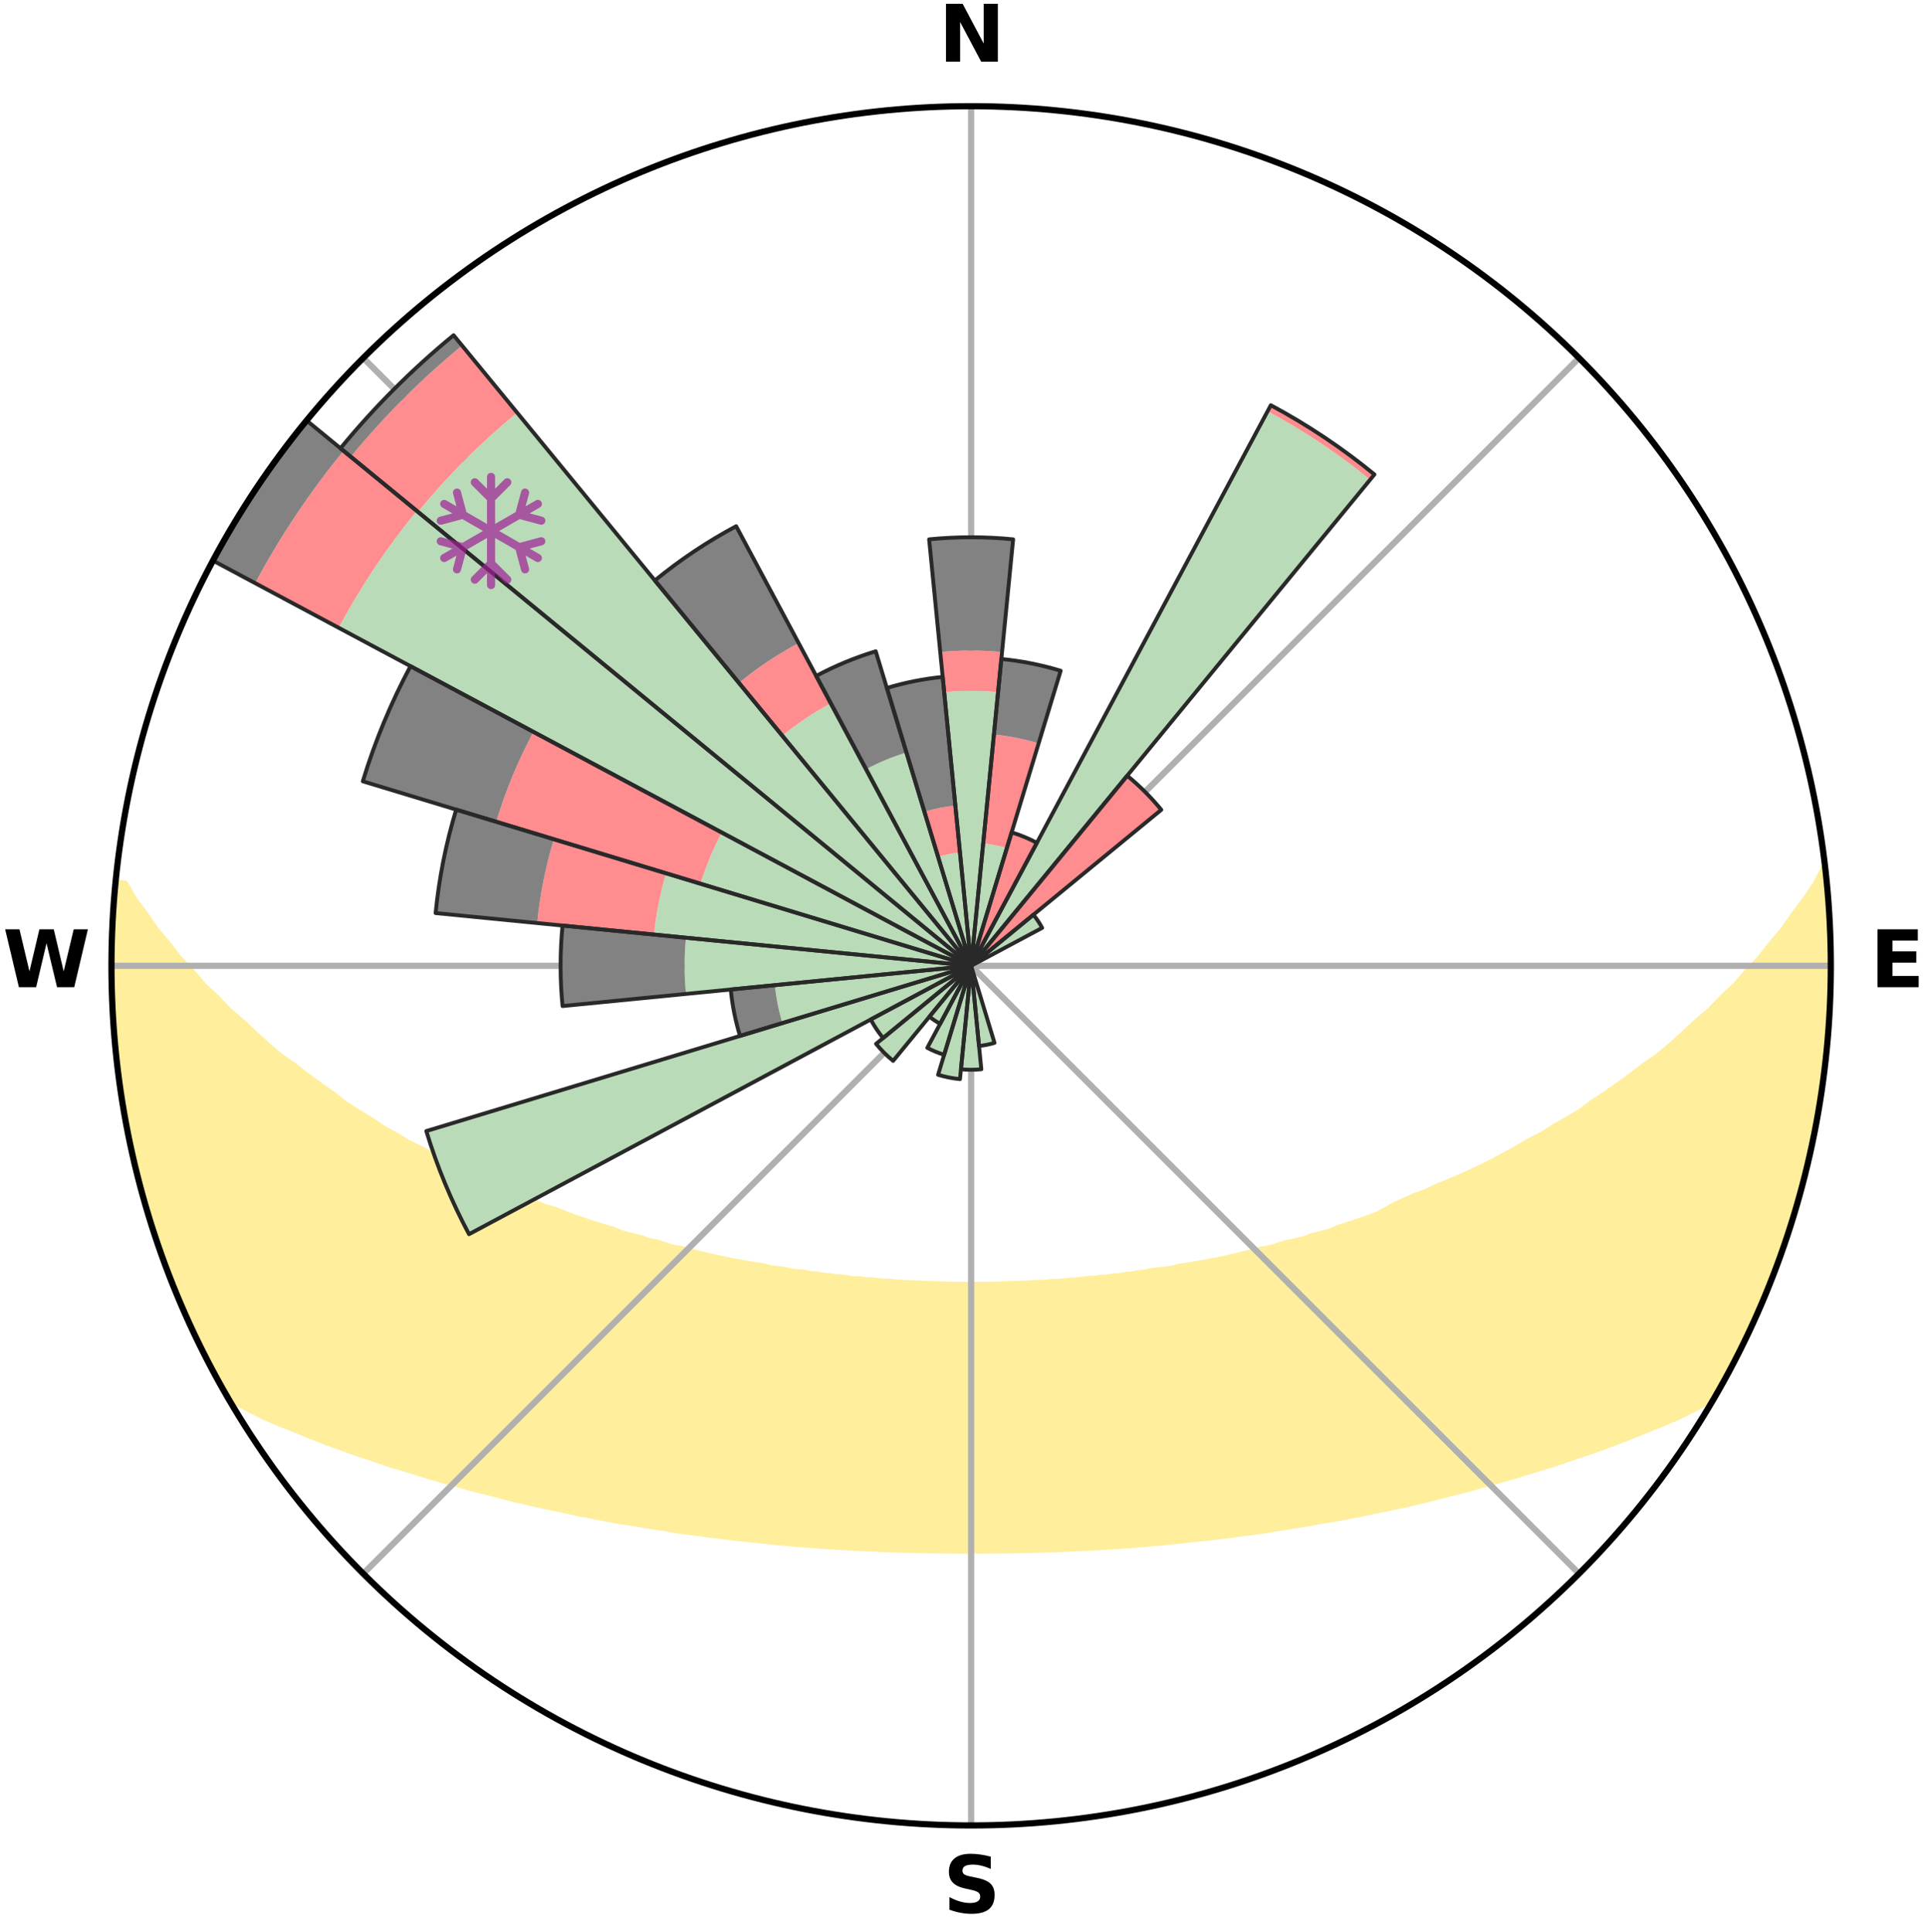 <?xml version="1.0" encoding="utf-8" standalone="no"?>
<!DOCTYPE svg PUBLIC "-//W3C//DTD SVG 1.1//EN"
  "http://www.w3.org/Graphics/SVG/1.1/DTD/svg11.dtd">
<svg xmlns:xlink="http://www.w3.org/1999/xlink" width="248.41pt" height="249.158pt" viewBox="0 0 248.41 249.158" xmlns="http://www.w3.org/2000/svg" version="1.1">
 <title>Ski Rose for 三川温泉スキー場, Mikawa Onsen</title>
 <defs>
  <style type="text/css">*{stroke-linejoin: round; stroke-linecap: butt}</style>
 </defs>
 <g id="figure_1">
  <g id="patch_1">
   <path d="M 0 249.158 
L 248.41 249.158 
L 248.41 0 
L 0 0 
z
" style="fill: #ffffff"/>
  </g>
  <g id="axes_1">
   <g id="patch_2">
    <path d="M 236.135 124.579 
C 236.135 110.018 233.267 95.599 227.695 82.147 
C 222.122 68.695 213.955 56.471 203.659 46.175 
C 193.363 35.879 181.139 27.711 167.687 22.139 
C 154.235 16.567 139.815 13.699 125.255 13.699 
C 110.694 13.699 96.275 16.567 82.823 22.139 
C 69.371 27.711 57.147 35.879 46.851 46.175 
C 36.555 56.471 28.387 68.695 22.815 82.147 
C 17.243 95.599 14.375 110.018 14.375 124.579 
C 14.375 139.14 17.243 153.559 22.815 167.011 
C 28.387 180.463 36.555 192.687 46.851 202.983 
C 57.147 213.279 69.371 221.447 82.823 227.019 
C 96.275 232.591 110.694 235.459 125.255 235.459 
C 139.815 235.459 154.235 232.591 167.687 227.019 
C 181.139 221.447 193.363 213.279 203.659 202.983 
C 213.955 192.687 222.122 180.463 227.695 167.011 
C 233.267 153.559 236.135 139.14 236.135 124.579 
M 125.255 124.579 
C 125.255 124.579 125.255 124.579 125.255 124.579 
C 125.255 124.579 125.255 124.579 125.255 124.579 
C 125.255 124.579 125.255 124.579 125.255 124.579 
C 125.255 124.579 125.255 124.579 125.255 124.579 
C 125.255 124.579 125.255 124.579 125.255 124.579 
C 125.255 124.579 125.255 124.579 125.255 124.579 
C 125.255 124.579 125.255 124.579 125.255 124.579 
C 125.255 124.579 125.255 124.579 125.255 124.579 
C 125.255 124.579 125.255 124.579 125.255 124.579 
C 125.255 124.579 125.255 124.579 125.255 124.579 
C 125.255 124.579 125.255 124.579 125.255 124.579 
C 125.255 124.579 125.255 124.579 125.255 124.579 
C 125.255 124.579 125.255 124.579 125.255 124.579 
C 125.255 124.579 125.255 124.579 125.255 124.579 
C 125.255 124.579 125.255 124.579 125.255 124.579 
C 125.255 124.579 125.255 124.579 125.255 124.579 
z
" style="fill: #ffffff"/>
   </g>
   <g id="PolyCollection_1">
    <defs>
     <path id="me277118582" d="M 235.338 -137.121 
L 235.338 -137.121 
L 234.288 -135.078 
L 232.899 -133.051 
L 231.412 -131.072 
L 230.095 -129.156 
L 228.49 -127.282 
L 227.082 -125.468 
L 225.395 -123.705 
L 223.916 -121.996 
L 222.164 -120.348 
L 220.627 -118.746 
L 218.822 -117.215 
L 217.236 -115.722 
L 215.628 -114.282 
L 214 -112.896 
L 212.117 -111.597 
L 210.457 -110.321 
L 208.784 -109.098 
L 207.098 -107.928 
L 205.403 -106.811 
L 203.929 -105.691 
L 202.217 -104.675 
L 200.501 -103.711 
L 199.005 -102.733 
L 197.283 -101.869 
L 195.78 -100.982 
L 194.274 -100.138 
L 192.767 -99.337 
L 191.261 -98.579 
L 189.756 -97.862 
L 188.254 -97.186 
L 186.756 -96.551 
L 185.265 -95.956 
L 183.974 -95.303 
L 182.495 -94.782 
L 181.212 -94.197 
L 179.934 -93.643 
L 178.841 -93.015 
L 177.744 -92.414 
L 176.48 -91.945 
L 175.224 -91.505 
L 173.976 -91.094 
L 172.738 -90.71 
L 171.666 -90.237 
L 170.443 -89.905 
L 169.233 -89.598 
L 168.179 -89.195 
L 166.989 -88.935 
L 165.812 -88.697 
L 164.782 -88.359 
L 163.757 -88.042 
L 162.616 -87.864 
L 161.61 -87.584 
L 160.611 -87.321 
L 159.62 -87.076 
L 158.637 -86.847 
L 157.663 -86.633 
L 156.698 -86.435 
L 155.742 -86.251 
L 154.796 -86.08 
L 153.859 -85.922 
L 152.932 -85.777 
L 152.015 -85.642 
L 151.182 -85.407 
L 150.281 -85.295 
L 149.391 -85.193 
L 148.511 -85.098 
L 147.699 -84.909 
L 146.836 -84.832 
L 146.034 -84.663 
L 145.187 -84.601 
L 144.395 -84.451 
L 143.564 -84.402 
L 142.782 -84.27 
L 141.967 -84.231 
L 141.194 -84.114 
L 140.395 -84.085 
L 139.631 -83.982 
L 138.87 -83.886 
L 138.091 -83.868 
L 137.339 -83.785 
L 136.589 -83.709 
L 135.827 -83.698 
L 135.085 -83.632 
L 134.346 -83.572 
L 133.599 -83.566 
L 132.866 -83.515 
L 132.134 -83.47 
L 131.405 -83.431 
L 130.673 -83.428 
L 129.947 -83.395 
L 129.223 -83.368 
L 128.5 -83.346 
L 127.778 -83.33 
L 127.056 -83.328 
L 126.335 -83.317 
L 125.615 -83.311 
L 124.895 -83.312 
L 124.174 -83.32 
L 123.454 -83.323 
L 122.732 -83.337 
L 122.011 -83.356 
L 121.288 -83.38 
L 120.564 -83.409 
L 119.835 -83.413 
L 119.108 -83.449 
L 118.379 -83.49 
L 117.648 -83.537 
L 116.906 -83.544 
L 116.17 -83.599 
L 115.431 -83.66 
L 114.69 -83.728 
L 113.93 -83.741 
L 113.181 -83.819 
L 112.43 -83.904 
L 111.652 -83.925 
L 110.893 -84.021 
L 110.101 -84.048 
L 109.332 -84.158 
L 108.561 -84.276 
L 107.748 -84.316 
L 106.967 -84.451 
L 106.139 -84.501 
L 105.348 -84.652 
L 104.503 -84.716 
L 103.703 -84.886 
L 102.842 -84.964 
L 101.97 -85.049 
L 101.154 -85.25 
L 100.266 -85.354 
L 99.367 -85.467 
L 98.536 -85.703 
L 97.621 -85.838 
L 96.696 -85.985 
L 95.762 -86.143 
L 94.818 -86.315 
L 93.864 -86.499 
L 92.902 -86.698 
L 91.93 -86.912 
L 90.95 -87.141 
L 89.961 -87.387 
L 88.965 -87.65 
L 87.96 -87.93 
L 86.822 -88.108 
L 85.8 -88.425 
L 84.772 -88.763 
L 83.598 -89.001 
L 82.555 -89.38 
L 81.359 -89.663 
L 80.151 -89.97 
L 79.088 -90.417 
L 77.862 -90.774 
L 76.626 -91.157 
L 75.38 -91.568 
L 74.127 -92.007 
L 72.866 -92.475 
L 71.598 -92.973 
L 70.142 -93.398 
L 68.86 -93.959 
L 67.576 -94.553 
L 66.094 -95.083 
L 64.605 -95.651 
L 63.309 -96.349 
L 61.811 -96.993 
L 60.308 -97.677 
L 58.802 -98.402 
L 57.294 -99.17 
L 55.787 -99.979 
L 54.281 -100.831 
L 52.557 -101.657 
L 51.055 -102.6 
L 49.334 -103.524 
L 47.844 -104.559 
L 46.132 -105.583 
L 44.428 -106.66 
L 42.965 -107.837 
L 41.28 -109.015 
L 39.608 -110.247 
L 37.949 -111.531 
L 36.068 -112.837 
L 34.443 -114.232 
L 32.836 -115.68 
L 31.252 -117.181 
L 29.45 -118.719 
L 27.915 -120.329 
L 26.167 -121.984 
L 24.691 -123.701 
L 23.008 -125.471 
L 21.604 -127.293 
L 20.006 -129.174 
L 18.697 -131.096 
L 17.224 -133.081 
L 16.071 -135.092 
L 15.032 -135.192 
L 15.032 -135.192 
L 14.899 -133.264 
L 14.596 -131.347 
L 14.529 -129.413 
L 14.494 -127.479 
L 14.492 -125.546 
L 14.521 -123.613 
L 14.583 -121.681 
L 14.484 -119.743 
L 14.597 -117.811 
L 14.751 -115.882 
L 14.936 -113.957 
L 15.15 -112.034 
L 15.394 -110.116 
L 15.667 -108.201 
L 15.964 -106.29 
L 16.29 -104.384 
L 16.647 -102.482 
L 17.032 -100.587 
L 17.447 -98.697 
L 18.082 -96.862 
L 18.554 -94.988 
L 19.038 -93.116 
L 19.568 -91.256 
L 20.108 -89.398 
L 20.879 -87.617 
L 21.475 -85.777 
L 22.103 -83.947 
L 22.96 -82.207 
L 23.655 -80.402 
L 24.373 -78.604 
L 25.176 -76.844 
L 26.134 -75.159 
L 26.926 -73.392 
L 27.813 -71.672 
L 28.751 -69.98 
L 30.101 -68.529 
L 32.115 -67.503 
L 34.093 -66.502 
L 36.173 -65.617 
L 38.265 -64.793 
L 40.275 -63.964 
L 42.283 -63.183 
L 44.284 -62.448 
L 46.275 -61.756 
L 48.256 -61.106 
L 50.152 -60.435 
L 52.108 -59.865 
L 53.984 -59.272 
L 55.845 -58.712 
L 57.695 -58.189 
L 59.528 -57.695 
L 61.29 -57.174 
L 63.098 -56.746 
L 64.833 -56.285 
L 66.556 -55.852 
L 68.266 -55.446 
L 69.962 -55.066 
L 71.643 -54.711 
L 73.31 -54.38 
L 74.919 -54.011 
L 76.557 -53.724 
L 78.144 -53.402 
L 79.716 -53.098 
L 81.312 -52.87 
L 82.86 -52.607 
L 84.394 -52.358 
L 85.918 -52.13 
L 87.403 -51.866 
L 88.902 -51.666 
L 90.39 -51.484 
L 91.844 -51.267 
L 93.309 -51.108 
L 94.744 -50.919 
L 96.188 -50.788 
L 97.604 -50.625 
L 99.013 -50.473 
L 100.413 -50.334 
L 101.805 -50.205 
L 103.19 -50.088 
L 104.567 -49.98 
L 105.937 -49.882 
L 107.3 -49.792 
L 108.657 -49.712 
L 110.008 -49.639 
L 111.353 -49.574 
L 112.694 -49.516 
L 114.026 -49.444 
L 115.358 -49.401 
L 116.685 -49.365 
L 118.01 -49.335 
L 119.33 -49.302 
L 120.65 -49.286 
L 121.967 -49.274 
L 123.283 -49.262 
L 124.598 -49.264 
L 125.912 -49.264 
L 127.227 -49.262 
L 128.543 -49.274 
L 129.86 -49.285 
L 131.179 -49.302 
L 132.5 -49.335 
L 133.824 -49.365 
L 135.152 -49.401 
L 136.484 -49.443 
L 137.816 -49.515 
L 139.156 -49.573 
L 140.502 -49.638 
L 141.853 -49.71 
L 143.21 -49.791 
L 144.573 -49.88 
L 145.943 -49.978 
L 147.321 -50.086 
L 148.705 -50.204 
L 150.098 -50.332 
L 151.498 -50.471 
L 152.906 -50.623 
L 154.323 -50.786 
L 155.766 -50.917 
L 157.202 -51.106 
L 158.666 -51.264 
L 160.121 -51.482 
L 161.609 -51.664 
L 163.108 -51.863 
L 164.593 -52.128 
L 166.116 -52.356 
L 167.651 -52.605 
L 169.199 -52.868 
L 170.758 -53.153 
L 172.367 -53.4 
L 173.954 -53.722 
L 175.592 -54.009 
L 177.202 -54.377 
L 178.869 -54.708 
L 180.55 -55.063 
L 182.246 -55.443 
L 183.956 -55.849 
L 185.679 -56.282 
L 187.415 -56.743 
L 189.222 -57.172 
L 190.984 -57.693 
L 192.817 -58.186 
L 194.667 -58.709 
L 196.528 -59.269 
L 198.404 -59.862 
L 200.36 -60.433 
L 202.257 -61.103 
L 204.238 -61.753 
L 206.23 -62.445 
L 208.231 -63.18 
L 210.238 -63.961 
L 212.249 -64.79 
L 214.34 -65.615 
L 216.421 -66.5 
L 218.398 -67.501 
L 220.412 -68.527 
L 221.758 -69.98 
L 222.689 -71.677 
L 223.594 -73.387 
L 224.446 -75.124 
L 225.33 -76.846 
L 226.127 -78.609 
L 226.917 -80.375 
L 227.63 -82.174 
L 228.419 -83.942 
L 228.994 -85.793 
L 229.674 -87.602 
L 230.301 -89.431 
L 230.881 -91.275 
L 231.548 -93.094 
L 232.05 -94.962 
L 232.477 -96.849 
L 233.049 -98.7 
L 233.462 -100.59 
L 233.802 -102.495 
L 234.234 -104.381 
L 234.548 -106.29 
L 234.89 -108.194 
L 235.076 -110.121 
L 235.339 -112.037 
L 235.561 -113.958 
L 235.743 -115.883 
L 235.886 -117.813 
L 235.991 -119.744 
L 236.058 -121.678 
L 236.088 -123.612 
L 236.082 -125.546 
L 236.041 -127.48 
L 235.965 -129.413 
L 235.856 -131.344 
L 235.715 -133.272 
L 235.542 -135.198 
L 235.338 -137.121 
z
" style="stroke: #ffee9c"/>
    </defs>
    <g clip-path="url(#p40a941b8de)">
     <use xlink:href="#me277118582" x="0" y="249.158" style="fill: #ffee9c; stroke: #ffee9c"/>
    </g>
   </g>
   <g id="matplotlib.axis_1">
    <g id="xtick_1">
     <g id="line2d_1">
      <path d="M 125.255 124.579 
L 125.255 13.699 
" clip-path="url(#p40a941b8de)" style="fill: none; stroke: #b0b0b0; stroke-width: 0.8; stroke-linecap: square"/>
     </g>
     <g id="text_1">
      <!-- N -->
      <g transform="translate(121.07 7.958) scale(0.1 -0.1)">
       <defs>
        <path id="DejaVuSans-Bold-4e" d="M 588 4666 
L 1931 4666 
L 3628 1466 
L 3628 4666 
L 4769 4666 
L 4769 0 
L 3425 0 
L 1728 3200 
L 1728 0 
L 588 0 
L 588 4666 
z
" transform="scale(0.016)"/>
       </defs>
       <use xlink:href="#DejaVuSans-Bold-4e"/>
      </g>
     </g>
    </g>
    <g id="xtick_2">
     <g id="line2d_2">
      <path d="M 125.255 124.579 
L 203.659 46.175 
" clip-path="url(#p40a941b8de)" style="fill: none; stroke: #b0b0b0; stroke-width: 0.8; stroke-linecap: square"/>
     </g>
    </g>
    <g id="xtick_3">
     <g id="line2d_3">
      <path d="M 125.255 124.579 
L 236.135 124.579 
" clip-path="url(#p40a941b8de)" style="fill: none; stroke: #b0b0b0; stroke-width: 0.8; stroke-linecap: square"/>
     </g>
     <g id="text_2">
      <!-- E -->
      <g transform="translate(241.219 127.338) scale(0.1 -0.1)">
       <defs>
        <path id="DejaVuSans-Bold-45" d="M 588 4666 
L 3834 4666 
L 3834 3756 
L 1791 3756 
L 1791 2888 
L 3713 2888 
L 3713 1978 
L 1791 1978 
L 1791 909 
L 3903 909 
L 3903 0 
L 588 0 
L 588 4666 
z
" transform="scale(0.016)"/>
       </defs>
       <use xlink:href="#DejaVuSans-Bold-45"/>
      </g>
     </g>
    </g>
    <g id="xtick_4">
     <g id="line2d_4">
      <path d="M 125.255 124.579 
L 203.659 202.983 
" clip-path="url(#p40a941b8de)" style="fill: none; stroke: #b0b0b0; stroke-width: 0.8; stroke-linecap: square"/>
     </g>
    </g>
    <g id="xtick_5">
     <g id="line2d_5">
      <path d="M 125.255 124.579 
L 125.255 235.459 
" clip-path="url(#p40a941b8de)" style="fill: none; stroke: #b0b0b0; stroke-width: 0.8; stroke-linecap: square"/>
     </g>
     <g id="text_3">
      <!-- S -->
      <g transform="translate(121.654 246.718) scale(0.1 -0.1)">
       <defs>
        <path id="DejaVuSans-Bold-53" d="M 3834 4519 
L 3834 3531 
Q 3450 3703 3084 3790 
Q 2719 3878 2394 3878 
Q 1963 3878 1756 3759 
Q 1550 3641 1550 3391 
Q 1550 3203 1689 3098 
Q 1828 2994 2194 2919 
L 2706 2816 
Q 3484 2659 3812 2340 
Q 4141 2022 4141 1434 
Q 4141 663 3683 286 
Q 3225 -91 2284 -91 
Q 1841 -91 1394 -6 
Q 947 78 500 244 
L 500 1259 
Q 947 1022 1364 901 
Q 1781 781 2169 781 
Q 2563 781 2772 912 
Q 2981 1044 2981 1288 
Q 2981 1506 2839 1625 
Q 2697 1744 2272 1838 
L 1806 1941 
Q 1106 2091 782 2419 
Q 459 2747 459 3303 
Q 459 4000 909 4375 
Q 1359 4750 2203 4750 
Q 2588 4750 2994 4692 
Q 3400 4634 3834 4519 
z
" transform="scale(0.016)"/>
       </defs>
       <use xlink:href="#DejaVuSans-Bold-53"/>
      </g>
     </g>
    </g>
    <g id="xtick_6">
     <g id="line2d_6">
      <path d="M 125.255 124.579 
L 46.851 202.983 
" clip-path="url(#p40a941b8de)" style="fill: none; stroke: #b0b0b0; stroke-width: 0.8; stroke-linecap: square"/>
     </g>
    </g>
    <g id="xtick_7">
     <g id="line2d_7">
      <path d="M 125.255 124.579 
L 14.375 124.579 
" clip-path="url(#p40a941b8de)" style="fill: none; stroke: #b0b0b0; stroke-width: 0.8; stroke-linecap: square"/>
     </g>
     <g id="text_4">
      <!-- W -->
      <g transform="translate(0.36 127.338) scale(0.1 -0.1)">
       <defs>
        <path id="DejaVuSans-Bold-57" d="M 191 4666 
L 1344 4666 
L 2150 1275 
L 2950 4666 
L 4109 4666 
L 4909 1275 
L 5716 4666 
L 6859 4666 
L 5759 0 
L 4372 0 
L 3525 3547 
L 2688 0 
L 1300 0 
L 191 4666 
z
" transform="scale(0.016)"/>
       </defs>
       <use xlink:href="#DejaVuSans-Bold-57"/>
      </g>
     </g>
    </g>
    <g id="xtick_8">
     <g id="line2d_8">
      <path d="M 125.255 124.579 
L 46.851 46.175 
" clip-path="url(#p40a941b8de)" style="fill: none; stroke: #b0b0b0; stroke-width: 0.8; stroke-linecap: square"/>
     </g>
    </g>
   </g>
   <g id="matplotlib.axis_2"/>
   <g id="patch_3">
    <path d="M 125.255 124.579 
C 125.255 124.579 125.255 124.579 125.255 124.579 
C 125.255 124.579 125.255 124.579 125.255 124.579 
L 125.255 124.579 
C 125.255 124.579 125.255 124.579 125.255 124.579 
C 125.255 124.579 125.255 124.579 125.255 124.579 
z
" clip-path="url(#p40a941b8de)" style="fill: #d9d9d9"/>
   </g>
   <g id="patch_4">
    <path d="M 125.255 124.579 
C 125.255 124.579 125.255 124.579 125.255 124.579 
C 125.255 124.579 125.255 124.579 125.255 124.579 
L 125.255 124.579 
C 125.255 124.579 125.255 124.579 125.255 124.579 
C 125.255 124.579 125.255 124.579 125.255 124.579 
z
" clip-path="url(#p40a941b8de)" style="fill: #d9d9d9"/>
   </g>
   <g id="patch_5">
    <path d="M 125.255 124.579 
C 125.255 124.579 125.255 124.579 125.255 124.579 
C 125.255 124.579 125.255 124.579 125.255 124.579 
L 125.255 124.579 
C 125.255 124.579 125.255 124.579 125.255 124.579 
C 125.255 124.579 125.255 124.579 125.255 124.579 
z
" clip-path="url(#p40a941b8de)" style="fill: #d9d9d9"/>
   </g>
   <g id="patch_6">
    <path d="M 125.255 124.579 
C 125.255 124.579 125.255 124.579 125.255 124.579 
C 125.255 124.579 125.255 124.579 125.255 124.579 
L 125.255 124.579 
C 125.255 124.579 125.255 124.579 125.255 124.579 
C 125.255 124.579 125.255 124.579 125.255 124.579 
z
" clip-path="url(#p40a941b8de)" style="fill: #d9d9d9"/>
   </g>
   <g id="patch_7">
    <path d="M 125.255 124.579 
C 125.255 124.579 125.255 124.579 125.255 124.579 
C 125.255 124.579 125.255 124.579 125.255 124.579 
L 125.255 124.579 
C 125.255 124.579 125.255 124.579 125.255 124.579 
C 125.255 124.579 125.255 124.579 125.255 124.579 
z
" clip-path="url(#p40a941b8de)" style="fill: #d9d9d9"/>
   </g>
   <g id="patch_8">
    <path d="M 125.255 124.579 
C 125.255 124.579 125.255 124.579 125.255 124.579 
C 125.255 124.579 125.255 124.579 125.255 124.579 
L 125.255 124.579 
C 125.255 124.579 125.255 124.579 125.255 124.579 
C 125.255 124.579 125.255 124.579 125.255 124.579 
z
" clip-path="url(#p40a941b8de)" style="fill: #d9d9d9"/>
   </g>
   <g id="patch_9">
    <path d="M 125.255 124.579 
C 125.255 124.579 125.255 124.579 125.255 124.579 
C 125.255 124.579 125.255 124.579 125.255 124.579 
L 125.255 124.579 
C 125.255 124.579 125.255 124.579 125.255 124.579 
C 125.255 124.579 125.255 124.579 125.255 124.579 
z
" clip-path="url(#p40a941b8de)" style="fill: #d9d9d9"/>
   </g>
   <g id="patch_10">
    <path d="M 125.255 124.579 
C 125.255 124.579 125.255 124.579 125.255 124.579 
C 125.255 124.579 125.255 124.579 125.255 124.579 
L 125.255 124.579 
C 125.255 124.579 125.255 124.579 125.255 124.579 
C 125.255 124.579 125.255 124.579 125.255 124.579 
z
" clip-path="url(#p40a941b8de)" style="fill: #d9d9d9"/>
   </g>
   <g id="patch_11">
    <path d="M 125.255 124.579 
C 125.255 124.579 125.255 124.579 125.255 124.579 
C 125.255 124.579 125.255 124.579 125.255 124.579 
L 125.255 124.579 
C 125.255 124.579 125.255 124.579 125.255 124.579 
C 125.255 124.579 125.255 124.579 125.255 124.579 
z
" clip-path="url(#p40a941b8de)" style="fill: #d9d9d9"/>
   </g>
   <g id="patch_12">
    <path d="M 125.255 124.579 
C 125.255 124.579 125.255 124.579 125.255 124.579 
C 125.255 124.579 125.255 124.579 125.255 124.579 
L 125.255 124.579 
C 125.255 124.579 125.255 124.579 125.255 124.579 
C 125.255 124.579 125.255 124.579 125.255 124.579 
z
" clip-path="url(#p40a941b8de)" style="fill: #d9d9d9"/>
   </g>
   <g id="patch_13">
    <path d="M 125.255 124.579 
C 125.255 124.579 125.255 124.579 125.255 124.579 
C 125.255 124.579 125.255 124.579 125.255 124.579 
L 125.255 124.579 
C 125.255 124.579 125.255 124.579 125.255 124.579 
C 125.255 124.579 125.255 124.579 125.255 124.579 
z
" clip-path="url(#p40a941b8de)" style="fill: #d9d9d9"/>
   </g>
   <g id="patch_14">
    <path d="M 125.255 124.579 
C 125.255 124.579 125.255 124.579 125.255 124.579 
C 125.255 124.579 125.255 124.579 125.255 124.579 
L 125.255 124.579 
C 125.255 124.579 125.255 124.579 125.255 124.579 
C 125.255 124.579 125.255 124.579 125.255 124.579 
z
" clip-path="url(#p40a941b8de)" style="fill: #d9d9d9"/>
   </g>
   <g id="patch_15">
    <path d="M 125.255 124.579 
C 125.255 124.579 125.255 124.579 125.255 124.579 
C 125.255 124.579 125.255 124.579 125.255 124.579 
L 125.255 124.579 
C 125.255 124.579 125.255 124.579 125.255 124.579 
C 125.255 124.579 125.255 124.579 125.255 124.579 
z
" clip-path="url(#p40a941b8de)" style="fill: #d9d9d9"/>
   </g>
   <g id="patch_16">
    <path d="M 125.255 124.579 
C 125.255 124.579 125.255 124.579 125.255 124.579 
C 125.255 124.579 125.255 124.579 125.255 124.579 
L 125.255 124.579 
C 125.255 124.579 125.255 124.579 125.255 124.579 
C 125.255 124.579 125.255 124.579 125.255 124.579 
z
" clip-path="url(#p40a941b8de)" style="fill: #d9d9d9"/>
   </g>
   <g id="patch_17">
    <path d="M 125.255 124.579 
C 125.255 124.579 125.255 124.579 125.255 124.579 
C 125.255 124.579 125.255 124.579 125.255 124.579 
L 125.255 124.579 
C 125.255 124.579 125.255 124.579 125.255 124.579 
C 125.255 124.579 125.255 124.579 125.255 124.579 
z
" clip-path="url(#p40a941b8de)" style="fill: #d9d9d9"/>
   </g>
   <g id="patch_18">
    <path d="M 125.255 124.579 
C 125.255 124.579 125.255 124.579 125.255 124.579 
C 125.255 124.579 125.255 124.579 125.255 124.579 
L 125.255 124.579 
C 125.255 124.579 125.255 124.579 125.255 124.579 
C 125.255 124.579 125.255 124.579 125.255 124.579 
z
" clip-path="url(#p40a941b8de)" style="fill: #d9d9d9"/>
   </g>
   <g id="patch_19">
    <path d="M 125.255 124.579 
C 125.255 124.579 125.255 124.579 125.255 124.579 
C 125.255 124.579 125.255 124.579 125.255 124.579 
L 125.255 124.579 
C 125.255 124.579 125.255 124.579 125.255 124.579 
C 125.255 124.579 125.255 124.579 125.255 124.579 
z
" clip-path="url(#p40a941b8de)" style="fill: #d9d9d9"/>
   </g>
   <g id="patch_20">
    <path d="M 125.255 124.579 
C 125.255 124.579 125.255 124.579 125.255 124.579 
C 125.255 124.579 125.255 124.579 125.255 124.579 
L 125.255 124.579 
C 125.255 124.579 125.255 124.579 125.255 124.579 
C 125.255 124.579 125.255 124.579 125.255 124.579 
z
" clip-path="url(#p40a941b8de)" style="fill: #d9d9d9"/>
   </g>
   <g id="patch_21">
    <path d="M 125.255 124.579 
C 125.255 124.579 125.255 124.579 125.255 124.579 
C 125.255 124.579 125.255 124.579 125.255 124.579 
L 125.255 124.579 
C 125.255 124.579 125.255 124.579 125.255 124.579 
C 125.255 124.579 125.255 124.579 125.255 124.579 
z
" clip-path="url(#p40a941b8de)" style="fill: #d9d9d9"/>
   </g>
   <g id="patch_22">
    <path d="M 125.255 124.579 
C 125.255 124.579 125.255 124.579 125.255 124.579 
C 125.255 124.579 125.255 124.579 125.255 124.579 
L 125.255 124.579 
C 125.255 124.579 125.255 124.579 125.255 124.579 
C 125.255 124.579 125.255 124.579 125.255 124.579 
z
" clip-path="url(#p40a941b8de)" style="fill: #d9d9d9"/>
   </g>
   <g id="patch_23">
    <path d="M 125.255 124.579 
C 125.255 124.579 125.255 124.579 125.255 124.579 
C 125.255 124.579 125.255 124.579 125.255 124.579 
L 125.255 124.579 
C 125.255 124.579 125.255 124.579 125.255 124.579 
C 125.255 124.579 125.255 124.579 125.255 124.579 
z
" clip-path="url(#p40a941b8de)" style="fill: #d9d9d9"/>
   </g>
   <g id="patch_24">
    <path d="M 125.255 124.579 
C 125.255 124.579 125.255 124.579 125.255 124.579 
C 125.255 124.579 125.255 124.579 125.255 124.579 
L 125.255 124.579 
C 125.255 124.579 125.255 124.579 125.255 124.579 
C 125.255 124.579 125.255 124.579 125.255 124.579 
z
" clip-path="url(#p40a941b8de)" style="fill: #d9d9d9"/>
   </g>
   <g id="patch_25">
    <path d="M 125.255 124.579 
C 125.255 124.579 125.255 124.579 125.255 124.579 
C 125.255 124.579 125.255 124.579 125.255 124.579 
L 125.255 124.579 
C 125.255 124.579 125.255 124.579 125.255 124.579 
C 125.255 124.579 125.255 124.579 125.255 124.579 
z
" clip-path="url(#p40a941b8de)" style="fill: #d9d9d9"/>
   </g>
   <g id="patch_26">
    <path d="M 125.255 124.579 
C 125.255 124.579 125.255 124.579 125.255 124.579 
C 125.255 124.579 125.255 124.579 125.255 124.579 
L 125.255 124.579 
C 125.255 124.579 125.255 124.579 125.255 124.579 
C 125.255 124.579 125.255 124.579 125.255 124.579 
z
" clip-path="url(#p40a941b8de)" style="fill: #d9d9d9"/>
   </g>
   <g id="patch_27">
    <path d="M 125.255 124.579 
C 125.255 124.579 125.255 124.579 125.255 124.579 
C 125.255 124.579 125.255 124.579 125.255 124.579 
L 125.255 124.579 
C 125.255 124.579 125.255 124.579 125.255 124.579 
C 125.255 124.579 125.255 124.579 125.255 124.579 
z
" clip-path="url(#p40a941b8de)" style="fill: #d9d9d9"/>
   </g>
   <g id="patch_28">
    <path d="M 125.255 124.579 
C 125.255 124.579 125.255 124.579 125.255 124.579 
C 125.255 124.579 125.255 124.579 125.255 124.579 
L 125.255 124.579 
C 125.255 124.579 125.255 124.579 125.255 124.579 
C 125.255 124.579 125.255 124.579 125.255 124.579 
z
" clip-path="url(#p40a941b8de)" style="fill: #d9d9d9"/>
   </g>
   <g id="patch_29">
    <path d="M 125.255 124.579 
C 125.255 124.579 125.255 124.579 125.255 124.579 
C 125.255 124.579 125.255 124.579 125.255 124.579 
L 125.255 124.579 
C 125.255 124.579 125.255 124.579 125.255 124.579 
C 125.255 124.579 125.255 124.579 125.255 124.579 
z
" clip-path="url(#p40a941b8de)" style="fill: #d9d9d9"/>
   </g>
   <g id="patch_30">
    <path d="M 125.255 124.579 
C 125.255 124.579 125.255 124.579 125.255 124.579 
C 125.255 124.579 125.255 124.579 125.255 124.579 
L 125.255 124.579 
C 125.255 124.579 125.255 124.579 125.255 124.579 
C 125.255 124.579 125.255 124.579 125.255 124.579 
z
" clip-path="url(#p40a941b8de)" style="fill: #d9d9d9"/>
   </g>
   <g id="patch_31">
    <path d="M 125.255 124.579 
C 125.255 124.579 125.255 124.579 125.255 124.579 
C 125.255 124.579 125.255 124.579 125.255 124.579 
L 125.255 124.579 
C 125.255 124.579 125.255 124.579 125.255 124.579 
C 125.255 124.579 125.255 124.579 125.255 124.579 
z
" clip-path="url(#p40a941b8de)" style="fill: #d9d9d9"/>
   </g>
   <g id="patch_32">
    <path d="M 125.255 124.579 
C 125.255 124.579 125.255 124.579 125.255 124.579 
C 125.255 124.579 125.255 124.579 125.255 124.579 
L 125.255 124.579 
C 125.255 124.579 125.255 124.579 125.255 124.579 
C 125.255 124.579 125.255 124.579 125.255 124.579 
z
" clip-path="url(#p40a941b8de)" style="fill: #d9d9d9"/>
   </g>
   <g id="patch_33">
    <path d="M 125.255 124.579 
C 125.255 124.579 125.255 124.579 125.255 124.579 
C 125.255 124.579 125.255 124.579 125.255 124.579 
L 125.255 124.579 
C 125.255 124.579 125.255 124.579 125.255 124.579 
C 125.255 124.579 125.255 124.579 125.255 124.579 
z
" clip-path="url(#p40a941b8de)" style="fill: #d9d9d9"/>
   </g>
   <g id="patch_34">
    <path d="M 125.255 124.579 
C 125.255 124.579 125.255 124.579 125.255 124.579 
C 125.255 124.579 125.255 124.579 125.255 124.579 
L 125.255 124.579 
C 125.255 124.579 125.255 124.579 125.255 124.579 
C 125.255 124.579 125.255 124.579 125.255 124.579 
z
" clip-path="url(#p40a941b8de)" style="fill: #d9d9d9"/>
   </g>
   <g id="patch_35">
    <path d="M 125.255 124.579 
C 125.255 124.579 125.255 124.579 125.255 124.579 
C 125.255 124.579 125.255 124.579 125.255 124.579 
L 128.732 89.279 
C 127.576 89.165 126.416 89.108 125.255 89.108 
C 124.094 89.108 122.934 89.165 121.778 89.279 
z
" clip-path="url(#p40a941b8de)" style="fill: #badbb8"/>
   </g>
   <g id="patch_36">
    <path d="M 125.255 124.579 
C 125.255 124.579 125.255 124.579 125.255 124.579 
C 125.255 124.579 125.255 124.579 125.255 124.579 
L 129.86 109.399 
C 129.363 109.248 128.859 109.122 128.35 109.021 
C 127.84 108.919 127.326 108.843 126.81 108.792 
z
" clip-path="url(#p40a941b8de)" style="fill: #badbb8"/>
   </g>
   <g id="patch_37">
    <path d="M 125.255 124.579 
C 125.255 124.579 125.255 124.579 125.255 124.579 
C 125.255 124.579 125.255 124.579 125.255 124.579 
L 125.255 124.579 
C 125.255 124.579 125.255 124.579 125.255 124.579 
C 125.255 124.579 125.255 124.579 125.255 124.579 
z
" clip-path="url(#p40a941b8de)" style="fill: #badbb8"/>
   </g>
   <g id="patch_38">
    <path d="M 125.255 124.579 
C 125.255 124.579 125.255 124.579 125.255 124.579 
C 125.255 124.579 125.255 124.579 125.255 124.579 
L 176.709 61.881 
C 174.657 60.197 172.524 58.615 170.316 57.14 
C 168.109 55.665 165.83 54.299 163.489 53.048 
z
" clip-path="url(#p40a941b8de)" style="fill: #badbb8"/>
   </g>
   <g id="patch_39">
    <path d="M 125.255 124.579 
C 125.255 124.579 125.255 124.579 125.255 124.579 
C 125.255 124.579 125.255 124.579 125.255 124.579 
L 125.255 124.579 
C 125.255 124.579 125.255 124.579 125.255 124.579 
C 125.255 124.579 125.255 124.579 125.255 124.579 
z
" clip-path="url(#p40a941b8de)" style="fill: #badbb8"/>
   </g>
   <g id="patch_40">
    <path d="M 125.255 124.579 
C 125.255 124.579 125.255 124.579 125.255 124.579 
C 125.255 124.579 125.255 124.579 125.255 124.579 
L 134.413 119.684 
C 134.253 119.384 134.078 119.092 133.89 118.81 
C 133.701 118.527 133.498 118.254 133.282 117.991 
z
" clip-path="url(#p40a941b8de)" style="fill: #badbb8"/>
   </g>
   <g id="patch_41">
    <path d="M 125.255 124.579 
C 125.255 124.579 125.255 124.579 125.255 124.579 
C 125.255 124.579 125.255 124.579 125.255 124.579 
L 125.255 124.579 
C 125.255 124.579 125.255 124.579 125.255 124.579 
C 125.255 124.579 125.255 124.579 125.255 124.579 
z
" clip-path="url(#p40a941b8de)" style="fill: #badbb8"/>
   </g>
   <g id="patch_42">
    <path d="M 125.255 124.579 
C 125.255 124.579 125.255 124.579 125.255 124.579 
C 125.255 124.579 125.255 124.579 125.255 124.579 
L 125.255 124.579 
C 125.255 124.579 125.255 124.579 125.255 124.579 
C 125.255 124.579 125.255 124.579 125.255 124.579 
z
" clip-path="url(#p40a941b8de)" style="fill: #badbb8"/>
   </g>
   <g id="patch_43">
    <path d="M 125.255 124.579 
C 125.255 124.579 125.255 124.579 125.255 124.579 
C 125.255 124.579 125.255 124.579 125.255 124.579 
L 125.255 124.579 
C 125.255 124.579 125.255 124.579 125.255 124.579 
C 125.255 124.579 125.255 124.579 125.255 124.579 
z
" clip-path="url(#p40a941b8de)" style="fill: #badbb8"/>
   </g>
   <g id="patch_44">
    <path d="M 125.255 124.579 
C 125.255 124.579 125.255 124.579 125.255 124.579 
C 125.255 124.579 125.255 124.579 125.255 124.579 
L 125.255 124.579 
C 125.255 124.579 125.255 124.579 125.255 124.579 
C 125.255 124.579 125.255 124.579 125.255 124.579 
z
" clip-path="url(#p40a941b8de)" style="fill: #badbb8"/>
   </g>
   <g id="patch_45">
    <path d="M 125.255 124.579 
C 125.255 124.579 125.255 124.579 125.255 124.579 
C 125.255 124.579 125.255 124.579 125.255 124.579 
L 125.255 124.579 
C 125.255 124.579 125.255 124.579 125.255 124.579 
C 125.255 124.579 125.255 124.579 125.255 124.579 
z
" clip-path="url(#p40a941b8de)" style="fill: #badbb8"/>
   </g>
   <g id="patch_46">
    <path d="M 125.255 124.579 
C 125.255 124.579 125.255 124.579 125.255 124.579 
C 125.255 124.579 125.255 124.579 125.255 124.579 
L 125.255 124.579 
C 125.255 124.579 125.255 124.579 125.255 124.579 
C 125.255 124.579 125.255 124.579 125.255 124.579 
z
" clip-path="url(#p40a941b8de)" style="fill: #badbb8"/>
   </g>
   <g id="patch_47">
    <path d="M 125.255 124.579 
C 125.255 124.579 125.255 124.579 125.255 124.579 
C 125.255 124.579 125.255 124.579 125.255 124.579 
L 125.255 124.579 
C 125.255 124.579 125.255 124.579 125.255 124.579 
C 125.255 124.579 125.255 124.579 125.255 124.579 
z
" clip-path="url(#p40a941b8de)" style="fill: #badbb8"/>
   </g>
   <g id="patch_48">
    <path d="M 125.255 124.579 
C 125.255 124.579 125.255 124.579 125.255 124.579 
C 125.255 124.579 125.255 124.579 125.255 124.579 
L 125.255 124.579 
C 125.255 124.579 125.255 124.579 125.255 124.579 
C 125.255 124.579 125.255 124.579 125.255 124.579 
z
" clip-path="url(#p40a941b8de)" style="fill: #badbb8"/>
   </g>
   <g id="patch_49">
    <path d="M 125.255 124.579 
C 125.255 124.579 125.255 124.579 125.255 124.579 
C 125.255 124.579 125.255 124.579 125.255 124.579 
L 125.255 124.579 
C 125.255 124.579 125.255 124.579 125.255 124.579 
C 125.255 124.579 125.255 124.579 125.255 124.579 
z
" clip-path="url(#p40a941b8de)" style="fill: #badbb8"/>
   </g>
   <g id="patch_50">
    <path d="M 125.255 124.579 
C 125.255 124.579 125.255 124.579 125.255 124.579 
C 125.255 124.579 125.255 124.579 125.255 124.579 
L 126.273 134.914 
C 126.611 134.881 126.947 134.831 127.281 134.764 
C 127.614 134.698 127.944 134.615 128.269 134.517 
z
" clip-path="url(#p40a941b8de)" style="fill: #badbb8"/>
   </g>
   <g id="patch_51">
    <path d="M 125.255 124.579 
C 125.255 124.579 125.255 124.579 125.255 124.579 
C 125.255 124.579 125.255 124.579 125.255 124.579 
L 123.941 137.921 
C 124.377 137.964 124.816 137.986 125.255 137.986 
C 125.694 137.986 126.132 137.964 126.569 137.921 
z
" clip-path="url(#p40a941b8de)" style="fill: #badbb8"/>
   </g>
   <g id="patch_52">
    <path d="M 125.255 124.579 
C 125.255 124.579 125.255 124.579 125.255 124.579 
C 125.255 124.579 125.255 124.579 125.255 124.579 
L 120.992 138.633 
C 121.452 138.773 121.918 138.889 122.39 138.983 
C 122.861 139.077 123.337 139.148 123.815 139.195 
z
" clip-path="url(#p40a941b8de)" style="fill: #badbb8"/>
   </g>
   <g id="patch_53">
    <path d="M 125.255 124.579 
C 125.255 124.579 125.255 124.579 125.255 124.579 
C 125.255 124.579 125.255 124.579 125.255 124.579 
L 119.602 135.155 
C 119.948 135.34 120.303 135.507 120.666 135.658 
C 121.029 135.808 121.398 135.94 121.774 136.054 
z
" clip-path="url(#p40a941b8de)" style="fill: #badbb8"/>
   </g>
   <g id="patch_54">
    <path d="M 125.255 124.579 
C 125.255 124.579 125.255 124.579 125.255 124.579 
C 125.255 124.579 125.255 124.579 125.255 124.579 
L 119.876 131.134 
C 120.09 131.31 120.313 131.475 120.544 131.629 
C 120.775 131.783 121.013 131.926 121.258 132.057 
z
" clip-path="url(#p40a941b8de)" style="fill: #badbb8"/>
   </g>
   <g id="patch_55">
    <path d="M 125.255 124.579 
C 125.255 124.579 125.255 124.579 125.255 124.579 
C 125.255 124.579 125.255 124.579 125.255 124.579 
L 112.992 134.643 
C 113.322 135.044 113.671 135.429 114.038 135.796 
C 114.405 136.163 114.79 136.512 115.191 136.841 
z
" clip-path="url(#p40a941b8de)" style="fill: #badbb8"/>
   </g>
   <g id="patch_56">
    <path d="M 125.255 124.579 
C 125.255 124.579 125.255 124.579 125.255 124.579 
C 125.255 124.579 125.255 124.579 125.255 124.579 
L 112.303 131.502 
C 112.529 131.926 112.776 132.339 113.044 132.738 
C 113.311 133.138 113.597 133.524 113.902 133.896 
z
" clip-path="url(#p40a941b8de)" style="fill: #badbb8"/>
   </g>
   <g id="patch_57">
    <path d="M 125.255 124.579 
C 125.255 124.579 125.255 124.579 125.255 124.579 
C 125.255 124.579 125.255 124.579 125.255 124.579 
L 54.985 145.895 
C 55.682 148.195 56.493 150.46 57.412 152.68 
C 58.332 154.901 59.361 157.075 60.494 159.195 
z
" clip-path="url(#p40a941b8de)" style="fill: #badbb8"/>
   </g>
   <g id="patch_58">
    <path d="M 125.255 124.579 
C 125.255 124.579 125.255 124.579 125.255 124.579 
C 125.255 124.579 125.255 124.579 125.255 124.579 
L 99.94 127.072 
C 100.021 127.901 100.144 128.725 100.306 129.542 
C 100.468 130.358 100.671 131.166 100.913 131.963 
z
" clip-path="url(#p40a941b8de)" style="fill: #badbb8"/>
   </g>
   <g id="patch_59">
    <path d="M 125.255 124.579 
C 125.255 124.579 125.255 124.579 125.255 124.579 
C 125.255 124.579 125.255 124.579 125.255 124.579 
L 88.473 120.956 
C 88.354 122.16 88.295 123.369 88.295 124.579 
C 88.295 125.789 88.354 126.998 88.473 128.202 
z
" clip-path="url(#p40a941b8de)" style="fill: #badbb8"/>
   </g>
   <g id="patch_60">
    <path d="M 125.255 124.579 
C 125.255 124.579 125.255 124.579 125.255 124.579 
C 125.255 124.579 125.255 124.579 125.255 124.579 
L 85.92 112.647 
C 85.53 113.935 85.203 115.24 84.94 116.56 
C 84.678 117.88 84.48 119.211 84.348 120.55 
z
" clip-path="url(#p40a941b8de)" style="fill: #badbb8"/>
   </g>
   <g id="patch_61">
    <path d="M 125.255 124.579 
C 125.255 124.579 125.255 124.579 125.255 124.579 
C 125.255 124.579 125.255 124.579 125.255 124.579 
L 93.091 107.387 
C 92.528 108.44 92.017 109.52 91.561 110.622 
C 91.104 111.725 90.701 112.85 90.355 113.992 
z
" clip-path="url(#p40a941b8de)" style="fill: #badbb8"/>
   </g>
   <g id="patch_62">
    <path d="M 125.255 124.579 
C 125.255 124.579 125.255 124.579 125.255 124.579 
C 125.255 124.579 125.255 124.579 125.255 124.579 
L 53.754 65.899 
C 51.833 68.24 50.028 70.673 48.346 73.19 
C 46.664 75.708 45.107 78.306 43.68 80.976 
z
" clip-path="url(#p40a941b8de)" style="fill: #badbb8"/>
   </g>
   <g id="patch_63">
    <path d="M 125.255 124.579 
C 125.255 124.579 125.255 124.579 125.255 124.579 
C 125.255 124.579 125.255 124.579 125.255 124.579 
L 66.699 53.228 
C 64.363 55.145 62.123 57.175 59.987 59.311 
C 57.851 61.448 55.821 63.687 53.904 66.023 
z
" clip-path="url(#p40a941b8de)" style="fill: #badbb8"/>
   </g>
   <g id="patch_64">
    <path d="M 125.255 124.579 
C 125.255 124.579 125.255 124.579 125.255 124.579 
C 125.255 124.579 125.255 124.579 125.255 124.579 
L 107.157 90.721 
C 106.049 91.313 104.971 91.96 103.926 92.658 
C 102.881 93.356 101.871 94.105 100.9 94.902 
z
" clip-path="url(#p40a941b8de)" style="fill: #badbb8"/>
   </g>
   <g id="patch_65">
    <path d="M 125.255 124.579 
C 125.255 124.579 125.255 124.579 125.255 124.579 
C 125.255 124.579 125.255 124.579 125.255 124.579 
L 116.908 97.063 
C 116.007 97.336 115.121 97.653 114.251 98.013 
C 113.381 98.374 112.53 98.776 111.7 99.22 
z
" clip-path="url(#p40a941b8de)" style="fill: #badbb8"/>
   </g>
   <g id="patch_66">
    <path d="M 125.255 124.579 
C 125.255 124.579 125.255 124.579 125.255 124.579 
C 125.255 124.579 125.255 124.579 125.255 124.579 
L 123.815 109.963 
C 123.337 110.01 122.861 110.081 122.39 110.175 
C 121.918 110.269 121.452 110.385 120.992 110.525 
z
" clip-path="url(#p40a941b8de)" style="fill: #badbb8"/>
   </g>
   <g id="patch_67">
    <path d="M 121.778 89.279 
C 122.934 89.165 124.094 89.108 125.255 89.108 
C 126.416 89.108 127.576 89.165 128.732 89.279 
L 129.241 84.11 
C 127.916 83.98 126.586 83.914 125.255 83.914 
C 123.924 83.914 122.594 83.98 121.269 84.11 
z
" clip-path="url(#p40a941b8de)" style="fill: #ff8c8e"/>
   </g>
   <g id="patch_68">
    <path d="M 126.81 108.792 
C 127.326 108.843 127.84 108.919 128.35 109.021 
C 128.859 109.122 129.363 109.248 129.86 109.399 
L 133.957 95.891 
C 133.018 95.607 132.066 95.368 131.103 95.177 
C 130.141 94.985 129.17 94.841 128.193 94.745 
z
" clip-path="url(#p40a941b8de)" style="fill: #ff8c8e"/>
   </g>
   <g id="patch_69">
    <path d="M 125.255 124.579 
C 125.255 124.579 125.255 124.579 125.255 124.579 
C 125.255 124.579 125.255 124.579 125.255 124.579 
L 133.734 108.716 
C 133.215 108.438 132.682 108.186 132.138 107.961 
C 131.594 107.736 131.04 107.537 130.476 107.366 
z
" clip-path="url(#p40a941b8de)" style="fill: #ff8c8e"/>
   </g>
   <g id="patch_70">
    <path d="M 163.489 53.048 
C 165.83 54.299 168.109 55.665 170.316 57.14 
C 172.524 58.615 174.657 60.197 176.709 61.881 
L 177.269 61.2 
C 175.194 59.497 173.037 57.898 170.806 56.407 
C 168.575 54.916 166.271 53.535 163.905 52.27 
z
" clip-path="url(#p40a941b8de)" style="fill: #ff8c8e"/>
   </g>
   <g id="patch_71">
    <path d="M 125.255 124.579 
C 125.255 124.579 125.255 124.579 125.255 124.579 
C 125.255 124.579 125.255 124.579 125.255 124.579 
L 149.78 104.452 
C 149.121 103.649 148.423 102.879 147.689 102.145 
C 146.954 101.411 146.185 100.713 145.382 100.054 
z
" clip-path="url(#p40a941b8de)" style="fill: #ff8c8e"/>
   </g>
   <g id="patch_72">
    <path d="M 133.282 117.991 
C 133.498 118.254 133.701 118.527 133.89 118.81 
C 134.078 119.092 134.253 119.384 134.413 119.684 
L 134.413 119.684 
C 134.253 119.384 134.078 119.092 133.89 118.81 
C 133.701 118.527 133.498 118.254 133.282 117.991 
z
" clip-path="url(#p40a941b8de)" style="fill: #ff8c8e"/>
   </g>
   <g id="patch_73">
    <path d="M 125.255 124.579 
C 125.255 124.579 125.255 124.579 125.255 124.579 
C 125.255 124.579 125.255 124.579 125.255 124.579 
L 125.255 124.579 
C 125.255 124.579 125.255 124.579 125.255 124.579 
C 125.255 124.579 125.255 124.579 125.255 124.579 
z
" clip-path="url(#p40a941b8de)" style="fill: #ff8c8e"/>
   </g>
   <g id="patch_74">
    <path d="M 125.255 124.579 
C 125.255 124.579 125.255 124.579 125.255 124.579 
C 125.255 124.579 125.255 124.579 125.255 124.579 
L 125.255 124.579 
C 125.255 124.579 125.255 124.579 125.255 124.579 
C 125.255 124.579 125.255 124.579 125.255 124.579 
z
" clip-path="url(#p40a941b8de)" style="fill: #ff8c8e"/>
   </g>
   <g id="patch_75">
    <path d="M 125.255 124.579 
C 125.255 124.579 125.255 124.579 125.255 124.579 
C 125.255 124.579 125.255 124.579 125.255 124.579 
L 125.255 124.579 
C 125.255 124.579 125.255 124.579 125.255 124.579 
C 125.255 124.579 125.255 124.579 125.255 124.579 
z
" clip-path="url(#p40a941b8de)" style="fill: #ff8c8e"/>
   </g>
   <g id="patch_76">
    <path d="M 125.255 124.579 
C 125.255 124.579 125.255 124.579 125.255 124.579 
C 125.255 124.579 125.255 124.579 125.255 124.579 
L 125.255 124.579 
C 125.255 124.579 125.255 124.579 125.255 124.579 
C 125.255 124.579 125.255 124.579 125.255 124.579 
z
" clip-path="url(#p40a941b8de)" style="fill: #ff8c8e"/>
   </g>
   <g id="patch_77">
    <path d="M 125.255 124.579 
C 125.255 124.579 125.255 124.579 125.255 124.579 
C 125.255 124.579 125.255 124.579 125.255 124.579 
L 125.255 124.579 
C 125.255 124.579 125.255 124.579 125.255 124.579 
C 125.255 124.579 125.255 124.579 125.255 124.579 
z
" clip-path="url(#p40a941b8de)" style="fill: #ff8c8e"/>
   </g>
   <g id="patch_78">
    <path d="M 125.255 124.579 
C 125.255 124.579 125.255 124.579 125.255 124.579 
C 125.255 124.579 125.255 124.579 125.255 124.579 
L 125.255 124.579 
C 125.255 124.579 125.255 124.579 125.255 124.579 
C 125.255 124.579 125.255 124.579 125.255 124.579 
z
" clip-path="url(#p40a941b8de)" style="fill: #ff8c8e"/>
   </g>
   <g id="patch_79">
    <path d="M 125.255 124.579 
C 125.255 124.579 125.255 124.579 125.255 124.579 
C 125.255 124.579 125.255 124.579 125.255 124.579 
L 125.255 124.579 
C 125.255 124.579 125.255 124.579 125.255 124.579 
C 125.255 124.579 125.255 124.579 125.255 124.579 
z
" clip-path="url(#p40a941b8de)" style="fill: #ff8c8e"/>
   </g>
   <g id="patch_80">
    <path d="M 125.255 124.579 
C 125.255 124.579 125.255 124.579 125.255 124.579 
C 125.255 124.579 125.255 124.579 125.255 124.579 
L 125.255 124.579 
C 125.255 124.579 125.255 124.579 125.255 124.579 
C 125.255 124.579 125.255 124.579 125.255 124.579 
z
" clip-path="url(#p40a941b8de)" style="fill: #ff8c8e"/>
   </g>
   <g id="patch_81">
    <path d="M 125.255 124.579 
C 125.255 124.579 125.255 124.579 125.255 124.579 
C 125.255 124.579 125.255 124.579 125.255 124.579 
L 125.255 124.579 
C 125.255 124.579 125.255 124.579 125.255 124.579 
C 125.255 124.579 125.255 124.579 125.255 124.579 
z
" clip-path="url(#p40a941b8de)" style="fill: #ff8c8e"/>
   </g>
   <g id="patch_82">
    <path d="M 128.269 134.517 
C 127.944 134.615 127.614 134.698 127.281 134.764 
C 126.947 134.831 126.611 134.881 126.273 134.914 
L 126.273 134.914 
C 126.611 134.881 126.947 134.831 127.281 134.764 
C 127.614 134.698 127.944 134.615 128.269 134.517 
z
" clip-path="url(#p40a941b8de)" style="fill: #ff8c8e"/>
   </g>
   <g id="patch_83">
    <path d="M 126.569 137.921 
C 126.132 137.964 125.694 137.986 125.255 137.986 
C 124.816 137.986 124.377 137.964 123.941 137.921 
L 123.941 137.921 
C 124.377 137.964 124.816 137.986 125.255 137.986 
C 125.694 137.986 126.132 137.964 126.569 137.921 
z
" clip-path="url(#p40a941b8de)" style="fill: #ff8c8e"/>
   </g>
   <g id="patch_84">
    <path d="M 123.815 139.195 
C 123.337 139.148 122.861 139.077 122.39 138.983 
C 121.918 138.889 121.452 138.773 120.992 138.633 
L 120.992 138.633 
C 121.452 138.773 121.918 138.889 122.39 138.983 
C 122.861 139.077 123.337 139.148 123.815 139.195 
z
" clip-path="url(#p40a941b8de)" style="fill: #ff8c8e"/>
   </g>
   <g id="patch_85">
    <path d="M 121.774 136.054 
C 121.398 135.94 121.029 135.808 120.666 135.658 
C 120.303 135.507 119.948 135.34 119.602 135.155 
L 119.602 135.155 
C 119.948 135.34 120.303 135.507 120.666 135.658 
C 121.029 135.808 121.398 135.94 121.774 136.054 
z
" clip-path="url(#p40a941b8de)" style="fill: #ff8c8e"/>
   </g>
   <g id="patch_86">
    <path d="M 121.258 132.057 
C 121.013 131.926 120.775 131.783 120.544 131.629 
C 120.313 131.475 120.09 131.31 119.876 131.134 
L 119.876 131.134 
C 120.09 131.31 120.313 131.475 120.544 131.629 
C 120.775 131.783 121.013 131.926 121.258 132.057 
z
" clip-path="url(#p40a941b8de)" style="fill: #ff8c8e"/>
   </g>
   <g id="patch_87">
    <path d="M 115.191 136.841 
C 114.79 136.512 114.405 136.163 114.038 135.796 
C 113.671 135.429 113.322 135.044 112.992 134.643 
L 112.992 134.643 
C 113.322 135.044 113.671 135.429 114.038 135.796 
C 114.405 136.163 114.79 136.512 115.191 136.841 
z
" clip-path="url(#p40a941b8de)" style="fill: #ff8c8e"/>
   </g>
   <g id="patch_88">
    <path d="M 113.902 133.896 
C 113.597 133.524 113.311 133.138 113.044 132.738 
C 112.776 132.339 112.529 131.926 112.303 131.502 
L 112.303 131.502 
C 112.529 131.926 112.776 132.339 113.044 132.738 
C 113.311 133.138 113.597 133.524 113.902 133.896 
z
" clip-path="url(#p40a941b8de)" style="fill: #ff8c8e"/>
   </g>
   <g id="patch_89">
    <path d="M 60.494 159.195 
C 59.361 157.075 58.332 154.901 57.412 152.68 
C 56.493 150.46 55.682 148.195 54.985 145.895 
L 54.985 145.895 
C 55.682 148.195 56.493 150.46 57.412 152.68 
C 58.332 154.901 59.361 157.075 60.494 159.195 
z
" clip-path="url(#p40a941b8de)" style="fill: #ff8c8e"/>
   </g>
   <g id="patch_90">
    <path d="M 100.913 131.963 
C 100.671 131.166 100.468 130.358 100.306 129.542 
C 100.144 128.725 100.021 127.901 99.94 127.072 
L 99.94 127.072 
C 100.021 127.901 100.144 128.725 100.306 129.542 
C 100.468 130.358 100.671 131.166 100.913 131.963 
z
" clip-path="url(#p40a941b8de)" style="fill: #ff8c8e"/>
   </g>
   <g id="patch_91">
    <path d="M 88.473 128.202 
C 88.354 126.998 88.295 125.789 88.295 124.579 
C 88.295 123.369 88.354 122.16 88.473 120.956 
L 88.473 120.956 
C 88.354 122.16 88.295 123.369 88.295 124.579 
C 88.295 125.789 88.354 126.998 88.473 128.202 
z
" clip-path="url(#p40a941b8de)" style="fill: #ff8c8e"/>
   </g>
   <g id="patch_92">
    <path d="M 84.348 120.55 
C 84.48 119.211 84.678 117.88 84.94 116.56 
C 85.203 115.24 85.53 113.935 85.92 112.647 
L 71.432 108.252 
C 70.898 110.014 70.45 111.801 70.091 113.606 
C 69.732 115.412 69.461 117.234 69.281 119.066 
z
" clip-path="url(#p40a941b8de)" style="fill: #ff8c8e"/>
   </g>
   <g id="patch_93">
    <path d="M 90.355 113.992 
C 90.701 112.85 91.104 111.725 91.561 110.622 
C 92.017 109.52 92.528 108.44 93.091 107.387 
L 68.797 94.402 
C 67.809 96.25 66.913 98.145 66.111 100.081 
C 65.309 102.017 64.603 103.991 63.995 105.996 
z
" clip-path="url(#p40a941b8de)" style="fill: #ff8c8e"/>
   </g>
   <g id="patch_94">
    <path d="M 43.68 80.976 
C 45.107 78.306 46.664 75.708 48.346 73.19 
C 50.028 70.673 51.833 68.24 53.754 65.899 
L 44.313 58.151 
C 42.138 60.801 40.095 63.555 38.191 66.405 
C 36.287 69.255 34.524 72.196 32.908 75.219 
z
" clip-path="url(#p40a941b8de)" style="fill: #ff8c8e"/>
   </g>
   <g id="patch_95">
    <path d="M 53.904 66.023 
C 55.821 63.687 57.851 61.448 59.987 59.311 
C 62.123 57.175 64.363 55.145 66.699 53.228 
L 59.594 44.571 
C 56.975 46.72 54.463 48.997 52.068 51.392 
C 49.672 53.788 47.396 56.299 45.247 58.918 
z
" clip-path="url(#p40a941b8de)" style="fill: #ff8c8e"/>
   </g>
   <g id="patch_96">
    <path d="M 100.9 94.902 
C 101.871 94.105 102.881 93.356 103.926 92.658 
C 104.971 91.96 106.049 91.313 107.157 90.721 
L 103 82.943 
C 101.637 83.672 100.311 84.467 99.026 85.325 
C 97.741 86.184 96.5 87.105 95.305 88.085 
z
" clip-path="url(#p40a941b8de)" style="fill: #ff8c8e"/>
   </g>
   <g id="patch_97">
    <path d="M 111.7 99.22 
C 112.53 98.776 113.381 98.374 114.251 98.013 
C 115.121 97.653 116.007 97.336 116.908 97.063 
L 116.908 97.063 
C 116.007 97.336 115.121 97.653 114.251 98.013 
C 113.381 98.374 112.53 98.776 111.7 99.22 
z
" clip-path="url(#p40a941b8de)" style="fill: #ff8c8e"/>
   </g>
   <g id="patch_98">
    <path d="M 120.992 110.525 
C 121.452 110.385 121.918 110.269 122.39 110.175 
C 122.861 110.081 123.337 110.01 123.815 109.963 
L 123.219 103.909 
C 122.543 103.976 121.87 104.076 121.203 104.208 
C 120.536 104.341 119.876 104.506 119.226 104.704 
z
" clip-path="url(#p40a941b8de)" style="fill: #ff8c8e"/>
   </g>
   <g id="patch_99">
    <path d="M 121.269 84.11 
C 122.594 83.98 123.924 83.914 125.255 83.914 
C 126.586 83.914 127.916 83.98 129.241 84.11 
L 130.673 69.568 
C 128.872 69.39 127.064 69.301 125.255 69.301 
C 123.446 69.301 121.637 69.39 119.837 69.568 
z
" clip-path="url(#p40a941b8de)" style="fill: #828282"/>
   </g>
   <g id="patch_100">
    <path d="M 128.193 94.745 
C 129.17 94.841 130.141 94.985 131.103 95.177 
C 132.066 95.368 133.018 95.607 133.957 95.891 
L 136.8 86.521 
C 135.554 86.143 134.291 85.826 133.014 85.572 
C 131.737 85.318 130.449 85.127 129.153 85 
z
" clip-path="url(#p40a941b8de)" style="fill: #828282"/>
   </g>
   <g id="patch_101">
    <path d="M 130.476 107.366 
C 131.04 107.537 131.594 107.736 132.138 107.961 
C 132.682 108.186 133.215 108.438 133.734 108.716 
L 133.734 108.716 
C 133.215 108.438 132.682 108.186 132.138 107.961 
C 131.594 107.736 131.04 107.537 130.476 107.366 
z
" clip-path="url(#p40a941b8de)" style="fill: #828282"/>
   </g>
   <g id="patch_102">
    <path d="M 163.905 52.27 
C 166.271 53.535 168.575 54.916 170.806 56.407 
C 173.037 57.898 175.194 59.497 177.269 61.2 
L 177.269 61.2 
C 175.194 59.497 173.037 57.898 170.806 56.407 
C 168.575 54.916 166.271 53.535 163.905 52.27 
z
" clip-path="url(#p40a941b8de)" style="fill: #828282"/>
   </g>
   <g id="patch_103">
    <path d="M 145.382 100.054 
C 146.185 100.713 146.954 101.411 147.689 102.145 
C 148.423 102.879 149.121 103.649 149.78 104.452 
L 149.78 104.452 
C 149.121 103.649 148.423 102.879 147.689 102.145 
C 146.954 101.411 146.185 100.713 145.382 100.054 
z
" clip-path="url(#p40a941b8de)" style="fill: #828282"/>
   </g>
   <g id="patch_104">
    <path d="M 133.282 117.991 
C 133.498 118.254 133.701 118.527 133.89 118.81 
C 134.078 119.092 134.253 119.384 134.413 119.684 
L 134.413 119.684 
C 134.253 119.384 134.078 119.092 133.89 118.81 
C 133.701 118.527 133.498 118.254 133.282 117.991 
z
" clip-path="url(#p40a941b8de)" style="fill: #828282"/>
   </g>
   <g id="patch_105">
    <path d="M 125.255 124.579 
C 125.255 124.579 125.255 124.579 125.255 124.579 
C 125.255 124.579 125.255 124.579 125.255 124.579 
L 125.255 124.579 
C 125.255 124.579 125.255 124.579 125.255 124.579 
C 125.255 124.579 125.255 124.579 125.255 124.579 
z
" clip-path="url(#p40a941b8de)" style="fill: #828282"/>
   </g>
   <g id="patch_106">
    <path d="M 125.255 124.579 
C 125.255 124.579 125.255 124.579 125.255 124.579 
C 125.255 124.579 125.255 124.579 125.255 124.579 
L 125.255 124.579 
C 125.255 124.579 125.255 124.579 125.255 124.579 
C 125.255 124.579 125.255 124.579 125.255 124.579 
z
" clip-path="url(#p40a941b8de)" style="fill: #828282"/>
   </g>
   <g id="patch_107">
    <path d="M 125.255 124.579 
C 125.255 124.579 125.255 124.579 125.255 124.579 
C 125.255 124.579 125.255 124.579 125.255 124.579 
L 125.255 124.579 
C 125.255 124.579 125.255 124.579 125.255 124.579 
C 125.255 124.579 125.255 124.579 125.255 124.579 
z
" clip-path="url(#p40a941b8de)" style="fill: #828282"/>
   </g>
   <g id="patch_108">
    <path d="M 125.255 124.579 
C 125.255 124.579 125.255 124.579 125.255 124.579 
C 125.255 124.579 125.255 124.579 125.255 124.579 
L 125.255 124.579 
C 125.255 124.579 125.255 124.579 125.255 124.579 
C 125.255 124.579 125.255 124.579 125.255 124.579 
z
" clip-path="url(#p40a941b8de)" style="fill: #828282"/>
   </g>
   <g id="patch_109">
    <path d="M 125.255 124.579 
C 125.255 124.579 125.255 124.579 125.255 124.579 
C 125.255 124.579 125.255 124.579 125.255 124.579 
L 125.255 124.579 
C 125.255 124.579 125.255 124.579 125.255 124.579 
C 125.255 124.579 125.255 124.579 125.255 124.579 
z
" clip-path="url(#p40a941b8de)" style="fill: #828282"/>
   </g>
   <g id="patch_110">
    <path d="M 125.255 124.579 
C 125.255 124.579 125.255 124.579 125.255 124.579 
C 125.255 124.579 125.255 124.579 125.255 124.579 
L 125.255 124.579 
C 125.255 124.579 125.255 124.579 125.255 124.579 
C 125.255 124.579 125.255 124.579 125.255 124.579 
z
" clip-path="url(#p40a941b8de)" style="fill: #828282"/>
   </g>
   <g id="patch_111">
    <path d="M 125.255 124.579 
C 125.255 124.579 125.255 124.579 125.255 124.579 
C 125.255 124.579 125.255 124.579 125.255 124.579 
L 125.255 124.579 
C 125.255 124.579 125.255 124.579 125.255 124.579 
C 125.255 124.579 125.255 124.579 125.255 124.579 
z
" clip-path="url(#p40a941b8de)" style="fill: #828282"/>
   </g>
   <g id="patch_112">
    <path d="M 125.255 124.579 
C 125.255 124.579 125.255 124.579 125.255 124.579 
C 125.255 124.579 125.255 124.579 125.255 124.579 
L 125.255 124.579 
C 125.255 124.579 125.255 124.579 125.255 124.579 
C 125.255 124.579 125.255 124.579 125.255 124.579 
z
" clip-path="url(#p40a941b8de)" style="fill: #828282"/>
   </g>
   <g id="patch_113">
    <path d="M 125.255 124.579 
C 125.255 124.579 125.255 124.579 125.255 124.579 
C 125.255 124.579 125.255 124.579 125.255 124.579 
L 125.255 124.579 
C 125.255 124.579 125.255 124.579 125.255 124.579 
C 125.255 124.579 125.255 124.579 125.255 124.579 
z
" clip-path="url(#p40a941b8de)" style="fill: #828282"/>
   </g>
   <g id="patch_114">
    <path d="M 128.269 134.517 
C 127.944 134.615 127.614 134.698 127.281 134.764 
C 126.947 134.831 126.611 134.881 126.273 134.914 
L 126.273 134.914 
C 126.611 134.881 126.947 134.831 127.281 134.764 
C 127.614 134.698 127.944 134.615 128.269 134.517 
z
" clip-path="url(#p40a941b8de)" style="fill: #828282"/>
   </g>
   <g id="patch_115">
    <path d="M 126.569 137.921 
C 126.132 137.964 125.694 137.986 125.255 137.986 
C 124.816 137.986 124.377 137.964 123.941 137.921 
L 123.941 137.921 
C 124.377 137.964 124.816 137.986 125.255 137.986 
C 125.694 137.986 126.132 137.964 126.569 137.921 
z
" clip-path="url(#p40a941b8de)" style="fill: #828282"/>
   </g>
   <g id="patch_116">
    <path d="M 123.815 139.195 
C 123.337 139.148 122.861 139.077 122.39 138.983 
C 121.918 138.889 121.452 138.773 120.992 138.633 
L 120.992 138.633 
C 121.452 138.773 121.918 138.889 122.39 138.983 
C 122.861 139.077 123.337 139.148 123.815 139.195 
z
" clip-path="url(#p40a941b8de)" style="fill: #828282"/>
   </g>
   <g id="patch_117">
    <path d="M 121.774 136.054 
C 121.398 135.94 121.029 135.808 120.666 135.658 
C 120.303 135.507 119.948 135.34 119.602 135.155 
L 119.602 135.155 
C 119.948 135.34 120.303 135.507 120.666 135.658 
C 121.029 135.808 121.398 135.94 121.774 136.054 
z
" clip-path="url(#p40a941b8de)" style="fill: #828282"/>
   </g>
   <g id="patch_118">
    <path d="M 121.258 132.057 
C 121.013 131.926 120.775 131.783 120.544 131.629 
C 120.313 131.475 120.09 131.31 119.876 131.134 
L 119.876 131.134 
C 120.09 131.31 120.313 131.475 120.544 131.629 
C 120.775 131.783 121.013 131.926 121.258 132.057 
z
" clip-path="url(#p40a941b8de)" style="fill: #828282"/>
   </g>
   <g id="patch_119">
    <path d="M 115.191 136.841 
C 114.79 136.512 114.405 136.163 114.038 135.796 
C 113.671 135.429 113.322 135.044 112.992 134.643 
L 112.992 134.643 
C 113.322 135.044 113.671 135.429 114.038 135.796 
C 114.405 136.163 114.79 136.512 115.191 136.841 
z
" clip-path="url(#p40a941b8de)" style="fill: #828282"/>
   </g>
   <g id="patch_120">
    <path d="M 113.902 133.896 
C 113.597 133.524 113.311 133.138 113.044 132.738 
C 112.776 132.339 112.529 131.926 112.303 131.502 
L 112.303 131.502 
C 112.529 131.926 112.776 132.339 113.044 132.738 
C 113.311 133.138 113.597 133.524 113.902 133.896 
z
" clip-path="url(#p40a941b8de)" style="fill: #828282"/>
   </g>
   <g id="patch_121">
    <path d="M 60.494 159.195 
C 59.361 157.075 58.332 154.901 57.412 152.68 
C 56.493 150.46 55.682 148.195 54.985 145.895 
L 54.985 145.895 
C 55.682 148.195 56.493 150.46 57.412 152.68 
C 58.332 154.901 59.361 157.075 60.494 159.195 
z
" clip-path="url(#p40a941b8de)" style="fill: #828282"/>
   </g>
   <g id="patch_122">
    <path d="M 100.913 131.963 
C 100.671 131.166 100.468 130.358 100.306 129.542 
C 100.144 128.725 100.021 127.901 99.94 127.072 
L 94.25 127.633 
C 94.35 128.648 94.5 129.657 94.699 130.657 
C 94.898 131.657 95.146 132.647 95.442 133.623 
z
" clip-path="url(#p40a941b8de)" style="fill: #828282"/>
   </g>
   <g id="patch_123">
    <path d="M 88.473 128.202 
C 88.354 126.998 88.295 125.789 88.295 124.579 
C 88.295 123.369 88.354 122.16 88.473 120.956 
L 72.557 119.389 
C 72.387 121.114 72.302 122.846 72.302 124.579 
C 72.302 126.312 72.387 128.044 72.557 129.769 
z
" clip-path="url(#p40a941b8de)" style="fill: #828282"/>
   </g>
   <g id="patch_124">
    <path d="M 69.281 119.066 
C 69.461 117.234 69.732 115.412 70.091 113.606 
C 70.45 111.801 70.898 110.014 71.432 108.252 
L 58.838 104.432 
C 58.179 106.606 57.626 108.811 57.183 111.039 
C 56.74 113.267 56.406 115.515 56.184 117.776 
z
" clip-path="url(#p40a941b8de)" style="fill: #828282"/>
   </g>
   <g id="patch_125">
    <path d="M 63.995 105.996 
C 64.603 103.991 65.309 102.017 66.111 100.081 
C 66.913 98.145 67.809 96.25 68.797 94.402 
L 52.946 85.929 
C 51.681 88.296 50.533 90.723 49.506 93.203 
C 48.479 95.682 47.574 98.211 46.795 100.779 
z
" clip-path="url(#p40a941b8de)" style="fill: #828282"/>
   </g>
   <g id="patch_126">
    <path d="M 32.908 75.219 
C 34.524 72.196 36.287 69.255 38.191 66.405 
C 40.095 63.555 42.138 60.801 44.313 58.151 
L 39.543 54.238 
C 37.241 57.043 35.078 59.96 33.061 62.977 
C 31.045 65.995 29.178 69.11 27.467 72.311 
z
" clip-path="url(#p40a941b8de)" style="fill: #828282"/>
   </g>
   <g id="patch_127">
    <path d="M 45.247 58.918 
C 47.396 56.299 49.672 53.788 52.068 51.392 
C 54.463 48.997 56.975 46.72 59.594 44.571 
L 58.501 43.24 
C 55.839 45.425 53.285 47.739 50.85 50.174 
C 48.415 52.61 46.1 55.163 43.915 57.826 
z
" clip-path="url(#p40a941b8de)" style="fill: #828282"/>
   </g>
   <g id="patch_128">
    <path d="M 95.305 88.085 
C 96.5 87.105 97.741 86.184 99.026 85.325 
C 100.311 84.467 101.637 83.672 103 82.943 
L 94.946 67.874 
C 93.09 68.866 91.283 69.949 89.533 71.118 
C 87.784 72.287 86.092 73.542 84.465 74.877 
z
" clip-path="url(#p40a941b8de)" style="fill: #828282"/>
   </g>
   <g id="patch_129">
    <path d="M 111.7 99.22 
C 112.53 98.776 113.381 98.374 114.251 98.013 
C 115.121 97.653 116.007 97.336 116.908 97.063 
L 112.948 84.009 
C 111.62 84.411 110.313 84.879 109.031 85.41 
C 107.749 85.941 106.493 86.535 105.269 87.189 
z
" clip-path="url(#p40a941b8de)" style="fill: #828282"/>
   </g>
   <g id="patch_130">
    <path d="M 119.226 104.704 
C 119.876 104.506 120.536 104.341 121.203 104.208 
C 121.87 104.076 122.543 103.976 123.219 103.909 
L 121.585 87.316 
C 120.365 87.436 119.152 87.616 117.95 87.855 
C 116.748 88.094 115.558 88.392 114.386 88.748 
z
" clip-path="url(#p40a941b8de)" style="fill: #828282"/>
   </g>
   <g id="patch_131">
    <path d="M 125.255 124.579 
C 125.255 124.579 125.255 124.579 125.255 124.579 
C 125.255 124.579 125.255 124.579 125.255 124.579 
L 130.673 69.568 
C 128.872 69.39 127.064 69.301 125.255 69.301 
C 123.446 69.301 121.637 69.39 119.837 69.568 
L 125.255 124.579 
z
" clip-path="url(#p40a941b8de)" style="fill: none; stroke: #292929; stroke-width: 0.5; stroke-linejoin: miter"/>
   </g>
   <g id="patch_132">
    <path d="M 125.255 124.579 
C 125.255 124.579 125.255 124.579 125.255 124.579 
C 125.255 124.579 125.255 124.579 125.255 124.579 
L 136.8 86.521 
C 135.554 86.143 134.291 85.826 133.014 85.572 
C 131.737 85.318 130.449 85.127 129.153 85 
L 125.255 124.579 
z
" clip-path="url(#p40a941b8de)" style="fill: none; stroke: #292929; stroke-width: 0.5; stroke-linejoin: miter"/>
   </g>
   <g id="patch_133">
    <path d="M 125.255 124.579 
C 125.255 124.579 125.255 124.579 125.255 124.579 
C 125.255 124.579 125.255 124.579 125.255 124.579 
L 133.734 108.716 
C 133.215 108.438 132.682 108.186 132.138 107.961 
C 131.594 107.736 131.04 107.537 130.476 107.366 
L 125.255 124.579 
z
" clip-path="url(#p40a941b8de)" style="fill: none; stroke: #292929; stroke-width: 0.5; stroke-linejoin: miter"/>
   </g>
   <g id="patch_134">
    <path d="M 125.255 124.579 
C 125.255 124.579 125.255 124.579 125.255 124.579 
C 125.255 124.579 125.255 124.579 125.255 124.579 
L 177.269 61.2 
C 175.194 59.497 173.037 57.898 170.806 56.407 
C 168.575 54.916 166.271 53.535 163.905 52.27 
L 125.255 124.579 
z
" clip-path="url(#p40a941b8de)" style="fill: none; stroke: #292929; stroke-width: 0.5; stroke-linejoin: miter"/>
   </g>
   <g id="patch_135">
    <path d="M 125.255 124.579 
C 125.255 124.579 125.255 124.579 125.255 124.579 
C 125.255 124.579 125.255 124.579 125.255 124.579 
L 149.78 104.452 
C 149.121 103.649 148.423 102.879 147.689 102.145 
C 146.954 101.411 146.185 100.713 145.382 100.054 
L 125.255 124.579 
z
" clip-path="url(#p40a941b8de)" style="fill: none; stroke: #292929; stroke-width: 0.5; stroke-linejoin: miter"/>
   </g>
   <g id="patch_136">
    <path d="M 125.255 124.579 
C 125.255 124.579 125.255 124.579 125.255 124.579 
C 125.255 124.579 125.255 124.579 125.255 124.579 
L 134.413 119.684 
C 134.253 119.384 134.078 119.092 133.89 118.81 
C 133.701 118.527 133.498 118.254 133.282 117.991 
L 125.255 124.579 
z
" clip-path="url(#p40a941b8de)" style="fill: none; stroke: #292929; stroke-width: 0.5; stroke-linejoin: miter"/>
   </g>
   <g id="patch_137">
    <path d="M 125.255 124.579 
C 125.255 124.579 125.255 124.579 125.255 124.579 
C 125.255 124.579 125.255 124.579 125.255 124.579 
L 125.255 124.579 
C 125.255 124.579 125.255 124.579 125.255 124.579 
C 125.255 124.579 125.255 124.579 125.255 124.579 
L 125.255 124.579 
z
" clip-path="url(#p40a941b8de)" style="fill: none; stroke: #292929; stroke-width: 0.5; stroke-linejoin: miter"/>
   </g>
   <g id="patch_138">
    <path d="M 125.255 124.579 
C 125.255 124.579 125.255 124.579 125.255 124.579 
C 125.255 124.579 125.255 124.579 125.255 124.579 
L 125.255 124.579 
C 125.255 124.579 125.255 124.579 125.255 124.579 
C 125.255 124.579 125.255 124.579 125.255 124.579 
L 125.255 124.579 
z
" clip-path="url(#p40a941b8de)" style="fill: none; stroke: #292929; stroke-width: 0.5; stroke-linejoin: miter"/>
   </g>
   <g id="patch_139">
    <path d="M 125.255 124.579 
C 125.255 124.579 125.255 124.579 125.255 124.579 
C 125.255 124.579 125.255 124.579 125.255 124.579 
L 125.255 124.579 
C 125.255 124.579 125.255 124.579 125.255 124.579 
C 125.255 124.579 125.255 124.579 125.255 124.579 
L 125.255 124.579 
z
" clip-path="url(#p40a941b8de)" style="fill: none; stroke: #292929; stroke-width: 0.5; stroke-linejoin: miter"/>
   </g>
   <g id="patch_140">
    <path d="M 125.255 124.579 
C 125.255 124.579 125.255 124.579 125.255 124.579 
C 125.255 124.579 125.255 124.579 125.255 124.579 
L 125.255 124.579 
C 125.255 124.579 125.255 124.579 125.255 124.579 
C 125.255 124.579 125.255 124.579 125.255 124.579 
L 125.255 124.579 
z
" clip-path="url(#p40a941b8de)" style="fill: none; stroke: #292929; stroke-width: 0.5; stroke-linejoin: miter"/>
   </g>
   <g id="patch_141">
    <path d="M 125.255 124.579 
C 125.255 124.579 125.255 124.579 125.255 124.579 
C 125.255 124.579 125.255 124.579 125.255 124.579 
L 125.255 124.579 
C 125.255 124.579 125.255 124.579 125.255 124.579 
C 125.255 124.579 125.255 124.579 125.255 124.579 
L 125.255 124.579 
z
" clip-path="url(#p40a941b8de)" style="fill: none; stroke: #292929; stroke-width: 0.5; stroke-linejoin: miter"/>
   </g>
   <g id="patch_142">
    <path d="M 125.255 124.579 
C 125.255 124.579 125.255 124.579 125.255 124.579 
C 125.255 124.579 125.255 124.579 125.255 124.579 
L 125.255 124.579 
C 125.255 124.579 125.255 124.579 125.255 124.579 
C 125.255 124.579 125.255 124.579 125.255 124.579 
L 125.255 124.579 
z
" clip-path="url(#p40a941b8de)" style="fill: none; stroke: #292929; stroke-width: 0.5; stroke-linejoin: miter"/>
   </g>
   <g id="patch_143">
    <path d="M 125.255 124.579 
C 125.255 124.579 125.255 124.579 125.255 124.579 
C 125.255 124.579 125.255 124.579 125.255 124.579 
L 125.255 124.579 
C 125.255 124.579 125.255 124.579 125.255 124.579 
C 125.255 124.579 125.255 124.579 125.255 124.579 
L 125.255 124.579 
z
" clip-path="url(#p40a941b8de)" style="fill: none; stroke: #292929; stroke-width: 0.5; stroke-linejoin: miter"/>
   </g>
   <g id="patch_144">
    <path d="M 125.255 124.579 
C 125.255 124.579 125.255 124.579 125.255 124.579 
C 125.255 124.579 125.255 124.579 125.255 124.579 
L 125.255 124.579 
C 125.255 124.579 125.255 124.579 125.255 124.579 
C 125.255 124.579 125.255 124.579 125.255 124.579 
L 125.255 124.579 
z
" clip-path="url(#p40a941b8de)" style="fill: none; stroke: #292929; stroke-width: 0.5; stroke-linejoin: miter"/>
   </g>
   <g id="patch_145">
    <path d="M 125.255 124.579 
C 125.255 124.579 125.255 124.579 125.255 124.579 
C 125.255 124.579 125.255 124.579 125.255 124.579 
L 125.255 124.579 
C 125.255 124.579 125.255 124.579 125.255 124.579 
C 125.255 124.579 125.255 124.579 125.255 124.579 
L 125.255 124.579 
z
" clip-path="url(#p40a941b8de)" style="fill: none; stroke: #292929; stroke-width: 0.5; stroke-linejoin: miter"/>
   </g>
   <g id="patch_146">
    <path d="M 125.255 124.579 
C 125.255 124.579 125.255 124.579 125.255 124.579 
C 125.255 124.579 125.255 124.579 125.255 124.579 
L 126.273 134.914 
C 126.611 134.881 126.947 134.831 127.281 134.764 
C 127.614 134.698 127.944 134.615 128.269 134.517 
L 125.255 124.579 
z
" clip-path="url(#p40a941b8de)" style="fill: none; stroke: #292929; stroke-width: 0.5; stroke-linejoin: miter"/>
   </g>
   <g id="patch_147">
    <path d="M 125.255 124.579 
C 125.255 124.579 125.255 124.579 125.255 124.579 
C 125.255 124.579 125.255 124.579 125.255 124.579 
L 123.941 137.921 
C 124.377 137.964 124.816 137.986 125.255 137.986 
C 125.694 137.986 126.132 137.964 126.569 137.921 
L 125.255 124.579 
z
" clip-path="url(#p40a941b8de)" style="fill: none; stroke: #292929; stroke-width: 0.5; stroke-linejoin: miter"/>
   </g>
   <g id="patch_148">
    <path d="M 125.255 124.579 
C 125.255 124.579 125.255 124.579 125.255 124.579 
C 125.255 124.579 125.255 124.579 125.255 124.579 
L 120.992 138.633 
C 121.452 138.773 121.918 138.889 122.39 138.983 
C 122.861 139.077 123.337 139.148 123.815 139.195 
L 125.255 124.579 
z
" clip-path="url(#p40a941b8de)" style="fill: none; stroke: #292929; stroke-width: 0.5; stroke-linejoin: miter"/>
   </g>
   <g id="patch_149">
    <path d="M 125.255 124.579 
C 125.255 124.579 125.255 124.579 125.255 124.579 
C 125.255 124.579 125.255 124.579 125.255 124.579 
L 119.602 135.155 
C 119.948 135.34 120.303 135.507 120.666 135.658 
C 121.029 135.808 121.398 135.94 121.774 136.054 
L 125.255 124.579 
z
" clip-path="url(#p40a941b8de)" style="fill: none; stroke: #292929; stroke-width: 0.5; stroke-linejoin: miter"/>
   </g>
   <g id="patch_150">
    <path d="M 125.255 124.579 
C 125.255 124.579 125.255 124.579 125.255 124.579 
C 125.255 124.579 125.255 124.579 125.255 124.579 
L 119.876 131.134 
C 120.09 131.31 120.313 131.475 120.544 131.629 
C 120.775 131.783 121.013 131.926 121.258 132.057 
L 125.255 124.579 
z
" clip-path="url(#p40a941b8de)" style="fill: none; stroke: #292929; stroke-width: 0.5; stroke-linejoin: miter"/>
   </g>
   <g id="patch_151">
    <path d="M 125.255 124.579 
C 125.255 124.579 125.255 124.579 125.255 124.579 
C 125.255 124.579 125.255 124.579 125.255 124.579 
L 112.992 134.643 
C 113.322 135.044 113.671 135.429 114.038 135.796 
C 114.405 136.163 114.79 136.512 115.191 136.841 
L 125.255 124.579 
z
" clip-path="url(#p40a941b8de)" style="fill: none; stroke: #292929; stroke-width: 0.5; stroke-linejoin: miter"/>
   </g>
   <g id="patch_152">
    <path d="M 125.255 124.579 
C 125.255 124.579 125.255 124.579 125.255 124.579 
C 125.255 124.579 125.255 124.579 125.255 124.579 
L 112.303 131.502 
C 112.529 131.926 112.776 132.339 113.044 132.738 
C 113.311 133.138 113.597 133.524 113.902 133.896 
L 125.255 124.579 
z
" clip-path="url(#p40a941b8de)" style="fill: none; stroke: #292929; stroke-width: 0.5; stroke-linejoin: miter"/>
   </g>
   <g id="patch_153">
    <path d="M 125.255 124.579 
C 125.255 124.579 125.255 124.579 125.255 124.579 
C 125.255 124.579 125.255 124.579 125.255 124.579 
L 54.985 145.895 
C 55.682 148.195 56.493 150.46 57.412 152.68 
C 58.332 154.901 59.361 157.075 60.494 159.195 
L 125.255 124.579 
z
" clip-path="url(#p40a941b8de)" style="fill: none; stroke: #292929; stroke-width: 0.5; stroke-linejoin: miter"/>
   </g>
   <g id="patch_154">
    <path d="M 125.255 124.579 
C 125.255 124.579 125.255 124.579 125.255 124.579 
C 125.255 124.579 125.255 124.579 125.255 124.579 
L 94.25 127.633 
C 94.35 128.648 94.5 129.657 94.699 130.657 
C 94.898 131.657 95.146 132.647 95.442 133.623 
L 125.255 124.579 
z
" clip-path="url(#p40a941b8de)" style="fill: none; stroke: #292929; stroke-width: 0.5; stroke-linejoin: miter"/>
   </g>
   <g id="patch_155">
    <path d="M 125.255 124.579 
C 125.255 124.579 125.255 124.579 125.255 124.579 
C 125.255 124.579 125.255 124.579 125.255 124.579 
L 72.557 119.389 
C 72.387 121.114 72.302 122.846 72.302 124.579 
C 72.302 126.312 72.387 128.044 72.557 129.769 
L 125.255 124.579 
z
" clip-path="url(#p40a941b8de)" style="fill: none; stroke: #292929; stroke-width: 0.5; stroke-linejoin: miter"/>
   </g>
   <g id="patch_156">
    <path d="M 125.255 124.579 
C 125.255 124.579 125.255 124.579 125.255 124.579 
C 125.255 124.579 125.255 124.579 125.255 124.579 
L 58.838 104.432 
C 58.179 106.606 57.626 108.811 57.183 111.039 
C 56.74 113.267 56.406 115.515 56.184 117.776 
L 125.255 124.579 
z
" clip-path="url(#p40a941b8de)" style="fill: none; stroke: #292929; stroke-width: 0.5; stroke-linejoin: miter"/>
   </g>
   <g id="patch_157">
    <path d="M 125.255 124.579 
C 125.255 124.579 125.255 124.579 125.255 124.579 
C 125.255 124.579 125.255 124.579 125.255 124.579 
L 52.946 85.929 
C 51.681 88.296 50.533 90.723 49.506 93.203 
C 48.479 95.682 47.574 98.211 46.795 100.779 
L 125.255 124.579 
z
" clip-path="url(#p40a941b8de)" style="fill: none; stroke: #292929; stroke-width: 0.5; stroke-linejoin: miter"/>
   </g>
   <g id="patch_158">
    <path d="M 125.255 124.579 
C 125.255 124.579 125.255 124.579 125.255 124.579 
C 125.255 124.579 125.255 124.579 125.255 124.579 
L 39.543 54.238 
C 37.241 57.043 35.078 59.96 33.061 62.977 
C 31.045 65.995 29.178 69.11 27.467 72.311 
L 125.255 124.579 
z
" clip-path="url(#p40a941b8de)" style="fill: none; stroke: #292929; stroke-width: 0.5; stroke-linejoin: miter"/>
   </g>
   <g id="patch_159">
    <path d="M 125.255 124.579 
C 125.255 124.579 125.255 124.579 125.255 124.579 
C 125.255 124.579 125.255 124.579 125.255 124.579 
L 58.501 43.24 
C 55.839 45.425 53.285 47.739 50.85 50.174 
C 48.415 52.61 46.1 55.163 43.915 57.826 
L 125.255 124.579 
z
" clip-path="url(#p40a941b8de)" style="fill: none; stroke: #292929; stroke-width: 0.5; stroke-linejoin: miter"/>
   </g>
   <g id="patch_160">
    <path d="M 125.255 124.579 
C 125.255 124.579 125.255 124.579 125.255 124.579 
C 125.255 124.579 125.255 124.579 125.255 124.579 
L 94.946 67.874 
C 93.09 68.866 91.283 69.949 89.533 71.118 
C 87.784 72.287 86.092 73.542 84.465 74.877 
L 125.255 124.579 
z
" clip-path="url(#p40a941b8de)" style="fill: none; stroke: #292929; stroke-width: 0.5; stroke-linejoin: miter"/>
   </g>
   <g id="patch_161">
    <path d="M 125.255 124.579 
C 125.255 124.579 125.255 124.579 125.255 124.579 
C 125.255 124.579 125.255 124.579 125.255 124.579 
L 112.948 84.009 
C 111.62 84.411 110.313 84.879 109.031 85.41 
C 107.749 85.941 106.493 86.535 105.269 87.189 
L 125.255 124.579 
z
" clip-path="url(#p40a941b8de)" style="fill: none; stroke: #292929; stroke-width: 0.5; stroke-linejoin: miter"/>
   </g>
   <g id="patch_162">
    <path d="M 125.255 124.579 
C 125.255 124.579 125.255 124.579 125.255 124.579 
C 125.255 124.579 125.255 124.579 125.255 124.579 
L 121.585 87.316 
C 120.365 87.436 119.152 87.616 117.95 87.855 
C 116.748 88.094 115.558 88.392 114.386 88.748 
L 125.255 124.579 
z
" clip-path="url(#p40a941b8de)" style="fill: none; stroke: #292929; stroke-width: 0.5; stroke-linejoin: miter"/>
   </g>
   <g id="PathCollection_1">
    <defs>
     <path id="m817692f2ea" d="M 0.194 7.414 
L 0.194 7.414 
C 0.055 7.414 -0.078 7.359 -0.176 7.261 
C -0.274 7.163 -0.33 7.03 -0.33 6.891 
L -0.33 5.365 
L -1.528 6.564 
L -1.528 6.564 
C -1.577 6.613 -1.635 6.651 -1.698 6.678 
C -1.762 6.704 -1.83 6.718 -1.899 6.718 
C -1.968 6.718 -2.036 6.704 -2.1 6.678 
C -2.163 6.651 -2.221 6.613 -2.27 6.564 
L -2.27 6.564 
C -2.318 6.515 -2.357 6.458 -2.383 6.394 
C -2.41 6.33 -2.423 6.262 -2.423 6.193 
C -2.423 6.124 -2.41 6.056 -2.383 5.993 
C -2.357 5.929 -2.318 5.871 -2.27 5.823 
L -0.33 3.884 
L -0.33 0.821 
L -2.981 2.352 
L -3.692 5.001 
L -3.692 5.001 
C -3.728 5.135 -3.815 5.25 -3.935 5.319 
C -4.055 5.389 -4.198 5.408 -4.332 5.372 
L -4.332 5.372 
C -4.466 5.336 -4.581 5.249 -4.65 5.129 
C -4.719 5.009 -4.738 4.866 -4.703 4.732 
L -4.263 3.093 
L -5.586 3.856 
L -5.586 3.856 
C -5.645 3.89 -5.711 3.913 -5.779 3.922 
C -5.847 3.931 -5.916 3.926 -5.983 3.909 
C -6.049 3.891 -6.111 3.86 -6.166 3.818 
C -6.221 3.777 -6.266 3.724 -6.301 3.665 
L -6.301 3.665 
C -6.335 3.605 -6.358 3.54 -6.367 3.471 
C -6.375 3.403 -6.371 3.334 -6.353 3.267 
C -6.335 3.201 -6.304 3.139 -6.263 3.084 
C -6.221 3.03 -6.168 2.984 -6.109 2.95 
L -4.786 2.187 
L -6.425 1.747 
L -6.425 1.747 
C -6.559 1.711 -6.673 1.623 -6.743 1.503 
C -6.812 1.383 -6.831 1.24 -6.795 1.106 
L -6.795 1.106 
C -6.777 1.04 -6.747 0.978 -6.705 0.923 
C -6.663 0.869 -6.611 0.823 -6.551 0.789 
C -6.491 0.754 -6.426 0.732 -6.357 0.723 
C -6.289 0.715 -6.22 0.719 -6.154 0.737 
L -3.505 1.447 
L -0.852 -0.085 
L -3.504 -1.616 
L -6.154 -0.906 
L -6.154 -0.906 
C -6.22 -0.888 -6.289 -0.883 -6.358 -0.892 
C -6.426 -0.901 -6.492 -0.924 -6.551 -0.958 
C -6.611 -0.992 -6.663 -1.038 -6.705 -1.093 
C -6.747 -1.148 -6.778 -1.21 -6.795 -1.276 
L -6.795 -1.276 
C -6.831 -1.41 -6.812 -1.553 -6.743 -1.673 
C -6.673 -1.793 -6.559 -1.881 -6.425 -1.917 
L -4.786 -2.355 
L -6.109 -3.12 
L -6.109 -3.12 
C -6.229 -3.189 -6.316 -3.303 -6.352 -3.437 
C -6.388 -3.571 -6.37 -3.713 -6.301 -3.834 
L -6.301 -3.834 
C -6.266 -3.893 -6.221 -3.945 -6.166 -3.987 
C -6.112 -4.029 -6.049 -4.06 -5.983 -4.078 
C -5.917 -4.096 -5.847 -4.1 -5.779 -4.091 
C -5.711 -4.082 -5.645 -4.06 -5.586 -4.026 
L -4.263 -3.261 
L -4.703 -4.9 
L -4.703 -4.9 
C -4.738 -5.034 -4.719 -5.177 -4.65 -5.297 
C -4.581 -5.417 -4.466 -5.505 -4.332 -5.541 
L -4.332 -5.541 
C -4.198 -5.576 -4.056 -5.558 -3.936 -5.488 
C -3.816 -5.419 -3.728 -5.305 -3.692 -5.171 
L -2.982 -2.522 
L -0.329 -0.99 
L -0.329 -4.052 
L -2.269 -5.992 
L -2.269 -5.992 
C -2.318 -6.04 -2.357 -6.098 -2.383 -6.162 
C -2.41 -6.225 -2.423 -6.293 -2.423 -6.362 
C -2.423 -6.431 -2.41 -6.499 -2.383 -6.563 
C -2.357 -6.626 -2.318 -6.684 -2.269 -6.733 
L -2.269 -6.733 
C -2.221 -6.782 -2.163 -6.82 -2.1 -6.847 
C -2.036 -6.873 -1.968 -6.887 -1.899 -6.887 
C -1.83 -6.887 -1.762 -6.873 -1.698 -6.847 
C -1.635 -6.82 -1.577 -6.782 -1.528 -6.733 
L -0.329 -5.534 
L -0.329 -7.06 
L -0.329 -7.06 
C -0.329 -7.198 -0.274 -7.332 -0.176 -7.43 
C -0.078 -7.528 0.055 -7.583 0.194 -7.583 
L 0.194 -7.583 
C 0.332 -7.583 0.466 -7.528 0.564 -7.43 
C 0.662 -7.332 0.717 -7.198 0.717 -7.06 
L 0.717 -5.534 
L 1.916 -6.733 
L 1.916 -6.733 
C 1.964 -6.782 2.022 -6.82 2.086 -6.847 
C 2.149 -6.873 2.218 -6.887 2.286 -6.887 
C 2.355 -6.887 2.423 -6.873 2.487 -6.847 
C 2.551 -6.82 2.608 -6.782 2.657 -6.733 
L 2.657 -6.733 
C 2.706 -6.684 2.744 -6.626 2.771 -6.563 
C 2.797 -6.499 2.811 -6.431 2.811 -6.362 
C 2.811 -6.293 2.797 -6.225 2.771 -6.162 
C 2.744 -6.098 2.706 -6.04 2.657 -5.992 
L 0.717 -4.052 
L 0.717 -0.991 
L 3.369 -2.523 
L 4.079 -5.171 
L 4.079 -5.171 
C 4.115 -5.305 4.203 -5.419 4.323 -5.488 
C 4.443 -5.558 4.586 -5.576 4.72 -5.541 
L 4.72 -5.541 
C 4.854 -5.505 4.968 -5.417 5.038 -5.297 
C 5.107 -5.177 5.126 -5.034 5.09 -4.9 
L 4.65 -3.263 
L 5.973 -4.026 
L 5.973 -4.026 
C 6.033 -4.06 6.098 -4.082 6.167 -4.091 
C 6.235 -4.1 6.304 -4.096 6.37 -4.078 
C 6.437 -4.06 6.499 -4.029 6.554 -3.987 
C 6.608 -3.945 6.654 -3.893 6.688 -3.833 
L 6.688 -3.833 
C 6.757 -3.713 6.776 -3.571 6.74 -3.437 
C 6.704 -3.303 6.616 -3.189 6.496 -3.12 
L 5.173 -2.355 
L 6.812 -1.917 
L 6.812 -1.917 
C 6.946 -1.881 7.061 -1.793 7.13 -1.673 
C 7.2 -1.553 7.219 -1.41 7.183 -1.276 
L 7.183 -1.276 
C 7.165 -1.21 7.134 -1.147 7.093 -1.093 
C 7.051 -1.038 6.998 -0.992 6.939 -0.958 
C 6.879 -0.923 6.813 -0.901 6.745 -0.892 
C 6.677 -0.883 6.608 -0.888 6.541 -0.906 
L 3.891 -1.616 
L 1.239 -0.085 
L 3.893 1.447 
L 6.541 0.737 
L 6.541 0.737 
C 6.675 0.701 6.818 0.72 6.938 0.789 
C 7.058 0.859 7.145 0.973 7.181 1.106 
L 7.181 1.106 
C 7.217 1.24 7.198 1.383 7.129 1.503 
C 7.06 1.623 6.946 1.711 6.812 1.747 
L 5.173 2.187 
L 6.496 2.95 
L 6.496 2.95 
C 6.556 2.984 6.608 3.03 6.65 3.085 
C 6.691 3.139 6.722 3.201 6.74 3.268 
C 6.758 3.334 6.762 3.404 6.753 3.472 
C 6.744 3.54 6.721 3.606 6.687 3.665 
L 6.687 3.665 
C 6.617 3.785 6.503 3.872 6.369 3.908 
C 6.236 3.944 6.093 3.925 5.973 3.856 
L 4.65 3.091 
L 5.089 4.732 
L 5.089 4.732 
C 5.125 4.866 5.106 5.008 5.037 5.128 
C 4.967 5.248 4.853 5.336 4.72 5.372 
L 4.72 5.372 
C 4.586 5.408 4.443 5.389 4.323 5.319 
C 4.203 5.25 4.115 5.136 4.079 5.002 
L 3.368 2.352 
L 0.717 0.821 
L 0.717 3.884 
L 2.657 5.823 
L 2.657 5.823 
C 2.706 5.871 2.745 5.929 2.771 5.993 
C 2.797 6.056 2.811 6.125 2.811 6.193 
C 2.811 6.262 2.797 6.331 2.771 6.394 
C 2.745 6.458 2.706 6.515 2.657 6.564 
L 2.657 6.564 
C 2.608 6.613 2.551 6.652 2.487 6.678 
C 2.424 6.704 2.355 6.718 2.286 6.718 
C 2.218 6.718 2.149 6.704 2.086 6.678 
C 2.022 6.652 1.965 6.613 1.916 6.564 
L 0.717 5.365 
L 0.717 6.891 
L 0.717 6.891 
C 0.717 7.03 0.662 7.163 0.564 7.261 
C 0.466 7.359 0.333 7.414 0.194 7.414 
L 0.194 7.414 
z
"/>
    </defs>
    <g clip-path="url(#p40a941b8de)">
     <use xlink:href="#m817692f2ea" x="63.139" y="68.573" style="fill: #9e2096; fill-opacity: 0.7"/>
    </g>
   </g>
   <g id="patch_163">
    <path d="M 125.255 13.699 
C 110.694 13.699 96.275 16.567 82.823 22.139 
C 69.371 27.711 57.147 35.879 46.851 46.175 
C 36.555 56.471 28.387 68.695 22.815 82.147 
C 17.243 95.599 14.375 110.018 14.375 124.579 
C 14.375 139.14 17.243 153.559 22.815 167.011 
C 28.387 180.463 36.555 192.687 46.851 202.983 
C 57.147 213.279 69.371 221.447 82.823 227.019 
C 96.275 232.591 110.694 235.459 125.255 235.459 
C 139.815 235.459 154.235 232.591 167.687 227.019 
C 181.139 221.447 193.363 213.279 203.659 202.983 
C 213.955 192.687 222.122 180.463 227.695 167.011 
C 233.267 153.559 236.135 139.14 236.135 124.579 
C 236.135 110.018 233.267 95.599 227.695 82.147 
C 222.122 68.695 213.955 56.471 203.659 46.175 
C 193.363 35.879 181.139 27.711 167.687 22.139 
C 154.235 16.567 139.815 13.699 125.255 13.699 
" style="fill: none; stroke: #000000; stroke-width: 0.8; stroke-linejoin: miter; stroke-linecap: square"/>
   </g>
  </g>
 </g>
 <defs>
  <clipPath id="p40a941b8de">
   <path d="M 236.135 124.579 
C 236.135 110.018 233.267 95.599 227.695 82.147 
C 222.122 68.695 213.955 56.471 203.659 46.175 
C 193.363 35.879 181.139 27.711 167.687 22.139 
C 154.235 16.567 139.815 13.699 125.255 13.699 
C 110.694 13.699 96.275 16.567 82.823 22.139 
C 69.371 27.711 57.147 35.879 46.851 46.175 
C 36.555 56.471 28.387 68.695 22.815 82.147 
C 17.243 95.599 14.375 110.018 14.375 124.579 
C 14.375 139.14 17.243 153.559 22.815 167.011 
C 28.387 180.463 36.555 192.687 46.851 202.983 
C 57.147 213.279 69.371 221.447 82.823 227.019 
C 96.275 232.591 110.694 235.459 125.255 235.459 
C 139.815 235.459 154.235 232.591 167.687 227.019 
C 181.139 221.447 193.363 213.279 203.659 202.983 
C 213.955 192.687 222.122 180.463 227.695 167.011 
C 233.267 153.559 236.135 139.14 236.135 124.579 
M 125.255 124.579 
C 125.255 124.579 125.255 124.579 125.255 124.579 
C 125.255 124.579 125.255 124.579 125.255 124.579 
C 125.255 124.579 125.255 124.579 125.255 124.579 
C 125.255 124.579 125.255 124.579 125.255 124.579 
C 125.255 124.579 125.255 124.579 125.255 124.579 
C 125.255 124.579 125.255 124.579 125.255 124.579 
C 125.255 124.579 125.255 124.579 125.255 124.579 
C 125.255 124.579 125.255 124.579 125.255 124.579 
C 125.255 124.579 125.255 124.579 125.255 124.579 
C 125.255 124.579 125.255 124.579 125.255 124.579 
C 125.255 124.579 125.255 124.579 125.255 124.579 
C 125.255 124.579 125.255 124.579 125.255 124.579 
C 125.255 124.579 125.255 124.579 125.255 124.579 
C 125.255 124.579 125.255 124.579 125.255 124.579 
C 125.255 124.579 125.255 124.579 125.255 124.579 
C 125.255 124.579 125.255 124.579 125.255 124.579 
z
"/>
  </clipPath>
 </defs>
</svg>
